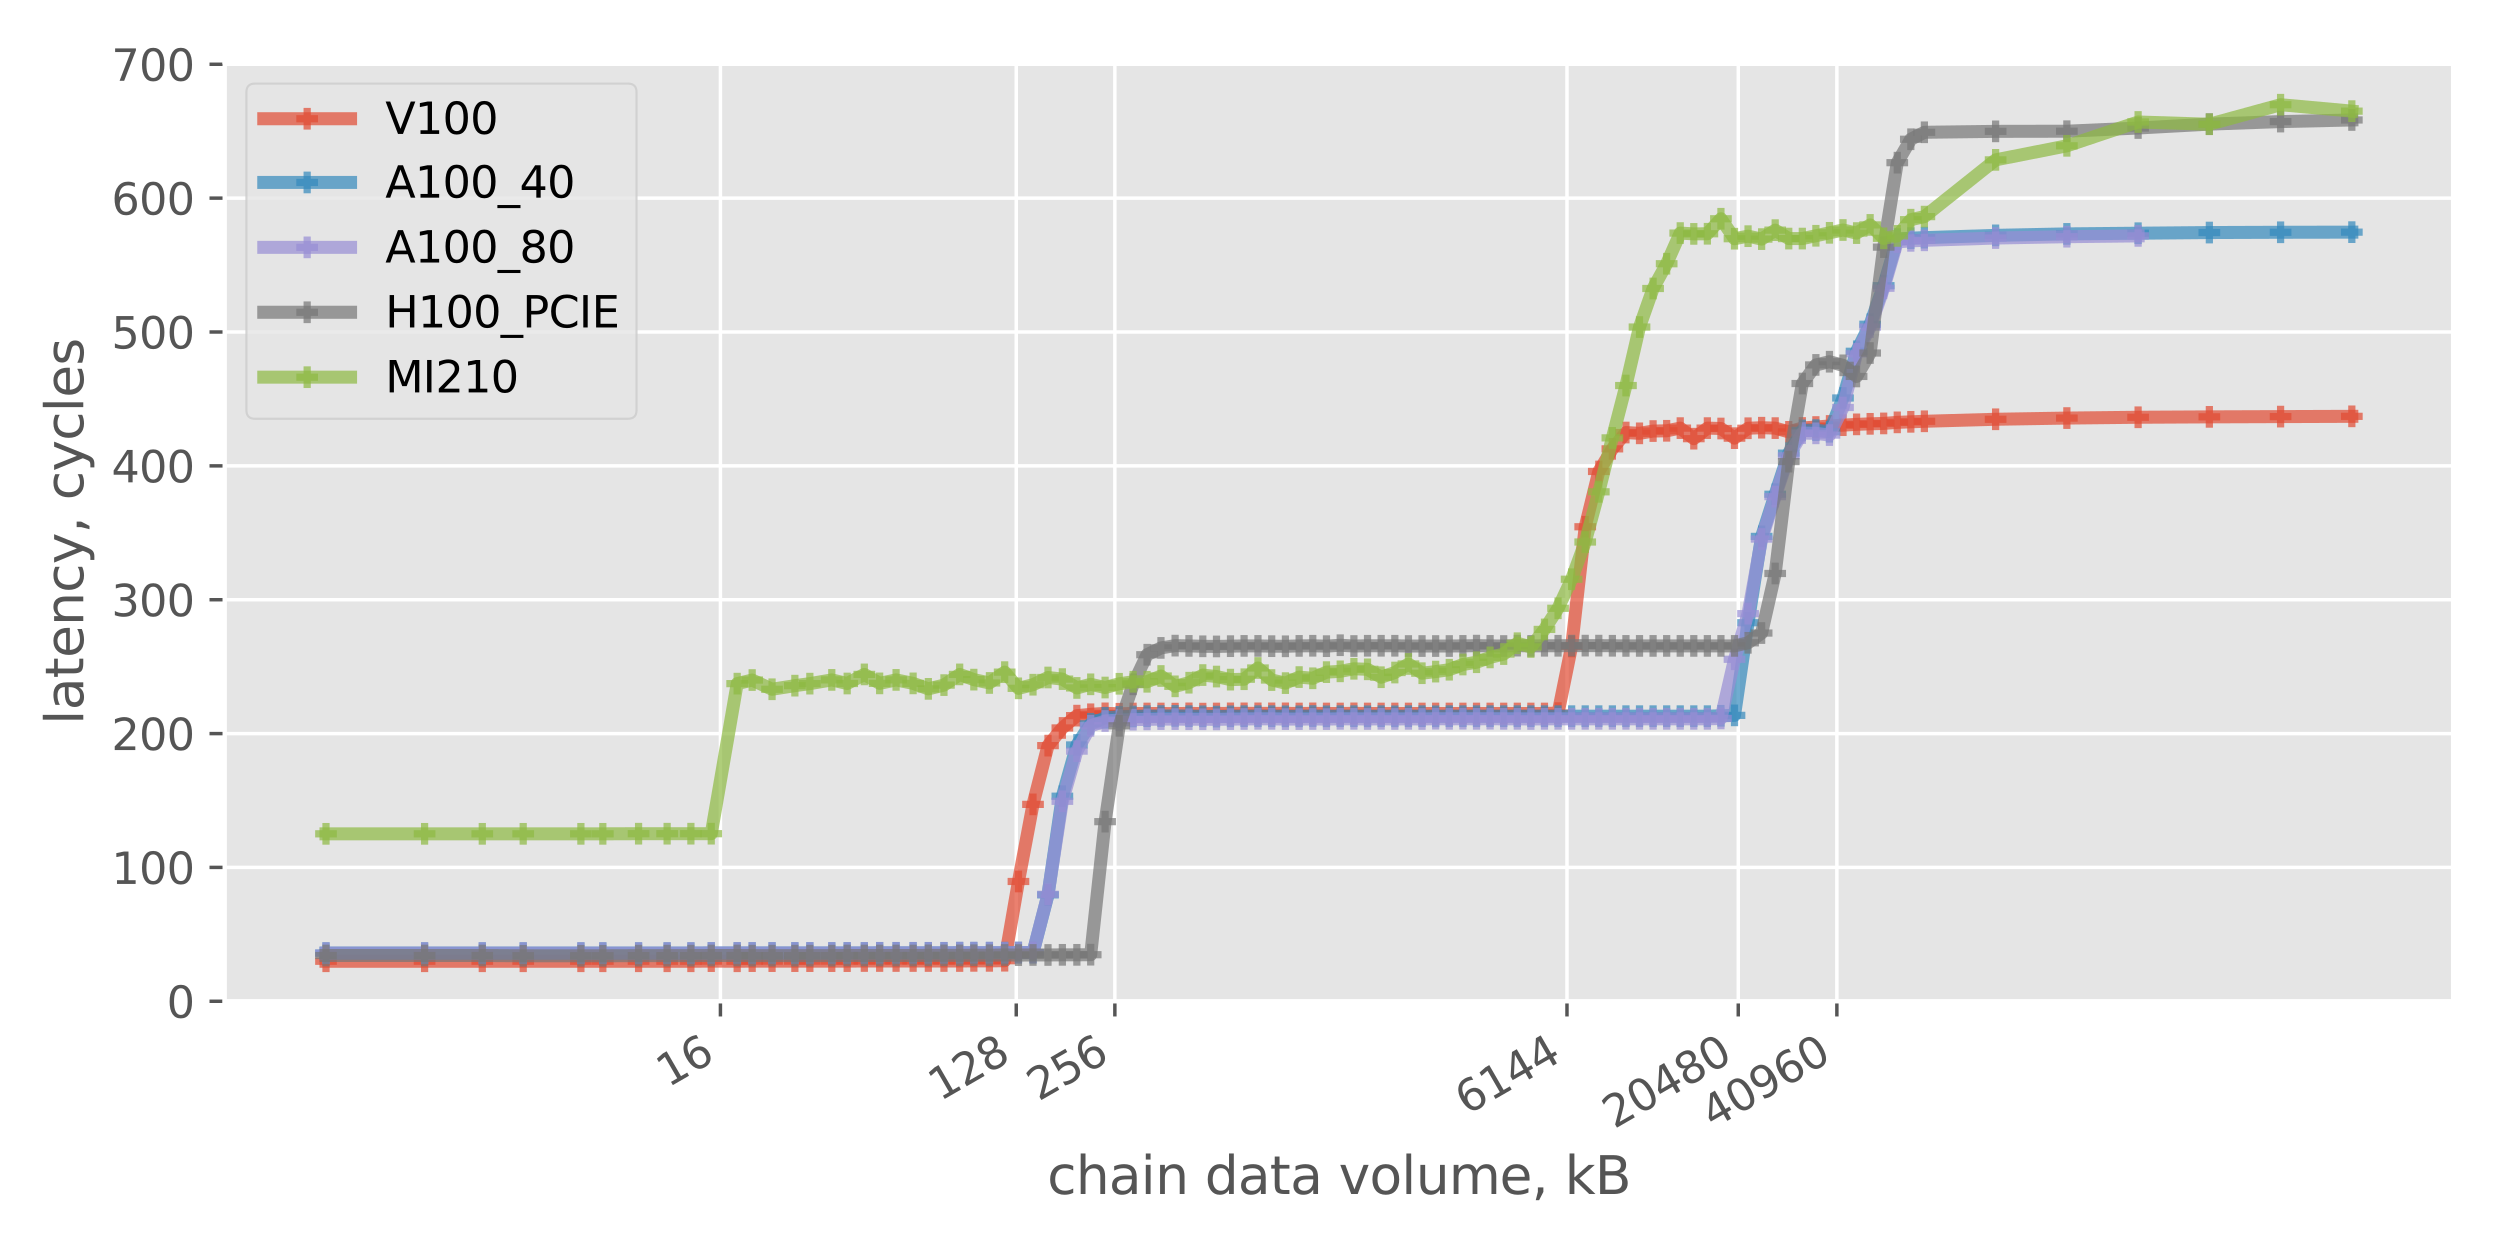 <?xml version="1.0" encoding="utf-8" standalone="no"?>
<!DOCTYPE svg PUBLIC "-//W3C//DTD SVG 1.1//EN"
  "http://www.w3.org/Graphics/SVG/1.1/DTD/svg11.dtd">
<svg xmlns:xlink="http://www.w3.org/1999/xlink" width="576pt" height="288pt" viewBox="0 0 576 288" xmlns="http://www.w3.org/2000/svg" version="1.1">
 <defs>
  <style type="text/css">*{stroke-linejoin: round; stroke-linecap: butt}</style>
 </defs>
 <g id="figure_1">
  <g id="patch_1">
   <path d="M 0 288 
L 576 288 
L 576 0 
L 0 0 
z
" style="fill: #ffffff"/>
  </g>
  <g id="axes_1">
   <g id="patch_2">
    <path d="M 51.77 230.695 
L 565.2 230.695 
L 565.2 14.259 
L 51.77 14.259 
z
" style="fill: #e5e5e5"/>
   </g>
   <g id="matplotlib.axis_1">
    <g id="xtick_1">
     <g id="line2d_1">
      <path d="M 165.986 230.695 
L 165.986 14.259 
" clip-path="url(#p0ed6117bfa)" style="fill: none; stroke: #ffffff; stroke-width: 0.8; stroke-linecap: square"/>
     </g>
     <g id="line2d_2">
      <defs>
       <path id="m27058e0f0e" d="M 0 0 
L 0 3.5 
" style="stroke: #555555; stroke-width: 0.8"/>
      </defs>
      <g>
       <use xlink:href="#m27058e0f0e" x="165.986" y="230.695" style="fill: #555555; stroke: #555555; stroke-width: 0.8"/>
      </g>
     </g>
     <g id="text_1">
      <!-- 16 -->
      <g style="fill: #555555" transform="translate(153.926 250.638) rotate(-30) scale(0.1 -0.1)">
       <defs>
        <path id="DejaVuSans-31" d="M 794 531 
L 1825 531 
L 1825 4091 
L 703 3866 
L 703 4441 
L 1819 4666 
L 2450 4666 
L 2450 531 
L 3481 531 
L 3481 0 
L 794 0 
L 794 531 
z
" transform="scale(0.016)"/>
        <path id="DejaVuSans-36" d="M 2113 2584 
Q 1688 2584 1439 2293 
Q 1191 2003 1191 1497 
Q 1191 994 1439 701 
Q 1688 409 2113 409 
Q 2538 409 2786 701 
Q 3034 994 3034 1497 
Q 3034 2003 2786 2293 
Q 2538 2584 2113 2584 
z
M 3366 4563 
L 3366 3988 
Q 3128 4100 2886 4159 
Q 2644 4219 2406 4219 
Q 1781 4219 1451 3797 
Q 1122 3375 1075 2522 
Q 1259 2794 1537 2939 
Q 1816 3084 2150 3084 
Q 2853 3084 3261 2657 
Q 3669 2231 3669 1497 
Q 3669 778 3244 343 
Q 2819 -91 2113 -91 
Q 1303 -91 875 529 
Q 447 1150 447 2328 
Q 447 3434 972 4092 
Q 1497 4750 2381 4750 
Q 2619 4750 2861 4703 
Q 3103 4656 3366 4563 
z
" transform="scale(0.016)"/>
       </defs>
       <use xlink:href="#DejaVuSans-31"/>
       <use xlink:href="#DejaVuSans-36" x="63.623"/>
      </g>
     </g>
    </g>
    <g id="xtick_2">
     <g id="line2d_3">
      <path d="M 234.144 230.695 
L 234.144 14.259 
" clip-path="url(#p0ed6117bfa)" style="fill: none; stroke: #ffffff; stroke-width: 0.8; stroke-linecap: square"/>
     </g>
     <g id="line2d_4">
      <g>
       <use xlink:href="#m27058e0f0e" x="234.144" y="230.695" style="fill: #555555; stroke: #555555; stroke-width: 0.8"/>
      </g>
     </g>
     <g id="text_2">
      <!-- 128 -->
      <g style="fill: #555555" transform="translate(216.574 253.82) rotate(-30) scale(0.1 -0.1)">
       <defs>
        <path id="DejaVuSans-32" d="M 1228 531 
L 3431 531 
L 3431 0 
L 469 0 
L 469 531 
Q 828 903 1448 1529 
Q 2069 2156 2228 2338 
Q 2531 2678 2651 2914 
Q 2772 3150 2772 3378 
Q 2772 3750 2511 3984 
Q 2250 4219 1831 4219 
Q 1534 4219 1204 4116 
Q 875 4013 500 3803 
L 500 4441 
Q 881 4594 1212 4672 
Q 1544 4750 1819 4750 
Q 2544 4750 2975 4387 
Q 3406 4025 3406 3419 
Q 3406 3131 3298 2873 
Q 3191 2616 2906 2266 
Q 2828 2175 2409 1742 
Q 1991 1309 1228 531 
z
" transform="scale(0.016)"/>
        <path id="DejaVuSans-38" d="M 2034 2216 
Q 1584 2216 1326 1975 
Q 1069 1734 1069 1313 
Q 1069 891 1326 650 
Q 1584 409 2034 409 
Q 2484 409 2743 651 
Q 3003 894 3003 1313 
Q 3003 1734 2745 1975 
Q 2488 2216 2034 2216 
z
M 1403 2484 
Q 997 2584 770 2862 
Q 544 3141 544 3541 
Q 544 4100 942 4425 
Q 1341 4750 2034 4750 
Q 2731 4750 3128 4425 
Q 3525 4100 3525 3541 
Q 3525 3141 3298 2862 
Q 3072 2584 2669 2484 
Q 3125 2378 3379 2068 
Q 3634 1759 3634 1313 
Q 3634 634 3220 271 
Q 2806 -91 2034 -91 
Q 1263 -91 848 271 
Q 434 634 434 1313 
Q 434 1759 690 2068 
Q 947 2378 1403 2484 
z
M 1172 3481 
Q 1172 3119 1398 2916 
Q 1625 2713 2034 2713 
Q 2441 2713 2670 2916 
Q 2900 3119 2900 3481 
Q 2900 3844 2670 4047 
Q 2441 4250 2034 4250 
Q 1625 4250 1398 4047 
Q 1172 3844 1172 3481 
z
" transform="scale(0.016)"/>
       </defs>
       <use xlink:href="#DejaVuSans-31"/>
       <use xlink:href="#DejaVuSans-32" x="63.623"/>
       <use xlink:href="#DejaVuSans-38" x="127.246"/>
      </g>
     </g>
    </g>
    <g id="xtick_3">
     <g id="line2d_5">
      <path d="M 256.864 230.695 
L 256.864 14.259 
" clip-path="url(#p0ed6117bfa)" style="fill: none; stroke: #ffffff; stroke-width: 0.8; stroke-linecap: square"/>
     </g>
     <g id="line2d_6">
      <g>
       <use xlink:href="#m27058e0f0e" x="256.864" y="230.695" style="fill: #555555; stroke: #555555; stroke-width: 0.8"/>
      </g>
     </g>
     <g id="text_3">
      <!-- 256 -->
      <g style="fill: #555555" transform="translate(239.294 253.82) rotate(-30) scale(0.1 -0.1)">
       <defs>
        <path id="DejaVuSans-35" d="M 691 4666 
L 3169 4666 
L 3169 4134 
L 1269 4134 
L 1269 2991 
Q 1406 3038 1543 3061 
Q 1681 3084 1819 3084 
Q 2600 3084 3056 2656 
Q 3513 2228 3513 1497 
Q 3513 744 3044 326 
Q 2575 -91 1722 -91 
Q 1428 -91 1123 -41 
Q 819 9 494 109 
L 494 744 
Q 775 591 1075 516 
Q 1375 441 1709 441 
Q 2250 441 2565 725 
Q 2881 1009 2881 1497 
Q 2881 1984 2565 2268 
Q 2250 2553 1709 2553 
Q 1456 2553 1204 2497 
Q 953 2441 691 2322 
L 691 4666 
z
" transform="scale(0.016)"/>
       </defs>
       <use xlink:href="#DejaVuSans-32"/>
       <use xlink:href="#DejaVuSans-35" x="63.623"/>
       <use xlink:href="#DejaVuSans-36" x="127.246"/>
      </g>
     </g>
    </g>
    <g id="xtick_4">
     <g id="line2d_7">
      <path d="M 361.032 230.695 
L 361.032 14.259 
" clip-path="url(#p0ed6117bfa)" style="fill: none; stroke: #ffffff; stroke-width: 0.8; stroke-linecap: square"/>
     </g>
     <g id="line2d_8">
      <g>
       <use xlink:href="#m27058e0f0e" x="361.032" y="230.695" style="fill: #555555; stroke: #555555; stroke-width: 0.8"/>
      </g>
     </g>
     <g id="text_4">
      <!-- 6144 -->
      <g style="fill: #555555" transform="translate(337.952 257.001) rotate(-30) scale(0.1 -0.1)">
       <defs>
        <path id="DejaVuSans-34" d="M 2419 4116 
L 825 1625 
L 2419 1625 
L 2419 4116 
z
M 2253 4666 
L 3047 4666 
L 3047 1625 
L 3713 1625 
L 3713 1100 
L 3047 1100 
L 3047 0 
L 2419 0 
L 2419 1100 
L 313 1100 
L 313 1709 
L 2253 4666 
z
" transform="scale(0.016)"/>
       </defs>
       <use xlink:href="#DejaVuSans-36"/>
       <use xlink:href="#DejaVuSans-31" x="63.623"/>
       <use xlink:href="#DejaVuSans-34" x="127.246"/>
       <use xlink:href="#DejaVuSans-34" x="190.869"/>
      </g>
     </g>
    </g>
    <g id="xtick_5">
     <g id="line2d_9">
      <path d="M 400.495 230.695 
L 400.495 14.259 
" clip-path="url(#p0ed6117bfa)" style="fill: none; stroke: #ffffff; stroke-width: 0.8; stroke-linecap: square"/>
     </g>
     <g id="line2d_10">
      <g>
       <use xlink:href="#m27058e0f0e" x="400.495" y="230.695" style="fill: #555555; stroke: #555555; stroke-width: 0.8"/>
      </g>
     </g>
     <g id="text_5">
      <!-- 20480 -->
      <g style="fill: #555555" transform="translate(371.904 260.182) rotate(-30) scale(0.1 -0.1)">
       <defs>
        <path id="DejaVuSans-30" d="M 2034 4250 
Q 1547 4250 1301 3770 
Q 1056 3291 1056 2328 
Q 1056 1369 1301 889 
Q 1547 409 2034 409 
Q 2525 409 2770 889 
Q 3016 1369 3016 2328 
Q 3016 3291 2770 3770 
Q 2525 4250 2034 4250 
z
M 2034 4750 
Q 2819 4750 3233 4129 
Q 3647 3509 3647 2328 
Q 3647 1150 3233 529 
Q 2819 -91 2034 -91 
Q 1250 -91 836 529 
Q 422 1150 422 2328 
Q 422 3509 836 4129 
Q 1250 4750 2034 4750 
z
" transform="scale(0.016)"/>
       </defs>
       <use xlink:href="#DejaVuSans-32"/>
       <use xlink:href="#DejaVuSans-30" x="63.623"/>
       <use xlink:href="#DejaVuSans-34" x="127.246"/>
       <use xlink:href="#DejaVuSans-38" x="190.869"/>
       <use xlink:href="#DejaVuSans-30" x="254.492"/>
      </g>
     </g>
    </g>
    <g id="xtick_6">
     <g id="line2d_11">
      <path d="M 423.214 230.695 
L 423.214 14.259 
" clip-path="url(#p0ed6117bfa)" style="fill: none; stroke: #ffffff; stroke-width: 0.8; stroke-linecap: square"/>
     </g>
     <g id="line2d_12">
      <g>
       <use xlink:href="#m27058e0f0e" x="423.214" y="230.695" style="fill: #555555; stroke: #555555; stroke-width: 0.8"/>
      </g>
     </g>
     <g id="text_6">
      <!-- 40960 -->
      <g style="fill: #555555" transform="translate(394.624 260.182) rotate(-30) scale(0.1 -0.1)">
       <defs>
        <path id="DejaVuSans-39" d="M 703 97 
L 703 672 
Q 941 559 1184 500 
Q 1428 441 1663 441 
Q 2288 441 2617 861 
Q 2947 1281 2994 2138 
Q 2813 1869 2534 1725 
Q 2256 1581 1919 1581 
Q 1219 1581 811 2004 
Q 403 2428 403 3163 
Q 403 3881 828 4315 
Q 1253 4750 1959 4750 
Q 2769 4750 3195 4129 
Q 3622 3509 3622 2328 
Q 3622 1225 3098 567 
Q 2575 -91 1691 -91 
Q 1453 -91 1209 -44 
Q 966 3 703 97 
z
M 1959 2075 
Q 2384 2075 2632 2365 
Q 2881 2656 2881 3163 
Q 2881 3666 2632 3958 
Q 2384 4250 1959 4250 
Q 1534 4250 1286 3958 
Q 1038 3666 1038 3163 
Q 1038 2656 1286 2365 
Q 1534 2075 1959 2075 
z
" transform="scale(0.016)"/>
       </defs>
       <use xlink:href="#DejaVuSans-34"/>
       <use xlink:href="#DejaVuSans-30" x="63.623"/>
       <use xlink:href="#DejaVuSans-39" x="127.246"/>
       <use xlink:href="#DejaVuSans-36" x="190.869"/>
       <use xlink:href="#DejaVuSans-30" x="254.492"/>
      </g>
     </g>
    </g>
    <g id="text_7">
     <!-- chain data volume, kB -->
     <g style="fill: #555555" transform="translate(241.276 275.101) scale(0.12 -0.12)">
      <defs>
       <path id="DejaVuSans-63" d="M 3122 3366 
L 3122 2828 
Q 2878 2963 2633 3030 
Q 2388 3097 2138 3097 
Q 1578 3097 1268 2742 
Q 959 2388 959 1747 
Q 959 1106 1268 751 
Q 1578 397 2138 397 
Q 2388 397 2633 464 
Q 2878 531 3122 666 
L 3122 134 
Q 2881 22 2623 -34 
Q 2366 -91 2075 -91 
Q 1284 -91 818 406 
Q 353 903 353 1747 
Q 353 2603 823 3093 
Q 1294 3584 2113 3584 
Q 2378 3584 2631 3529 
Q 2884 3475 3122 3366 
z
" transform="scale(0.016)"/>
       <path id="DejaVuSans-68" d="M 3513 2113 
L 3513 0 
L 2938 0 
L 2938 2094 
Q 2938 2591 2744 2837 
Q 2550 3084 2163 3084 
Q 1697 3084 1428 2787 
Q 1159 2491 1159 1978 
L 1159 0 
L 581 0 
L 581 4863 
L 1159 4863 
L 1159 2956 
Q 1366 3272 1645 3428 
Q 1925 3584 2291 3584 
Q 2894 3584 3203 3211 
Q 3513 2838 3513 2113 
z
" transform="scale(0.016)"/>
       <path id="DejaVuSans-61" d="M 2194 1759 
Q 1497 1759 1228 1600 
Q 959 1441 959 1056 
Q 959 750 1161 570 
Q 1363 391 1709 391 
Q 2188 391 2477 730 
Q 2766 1069 2766 1631 
L 2766 1759 
L 2194 1759 
z
M 3341 1997 
L 3341 0 
L 2766 0 
L 2766 531 
Q 2569 213 2275 61 
Q 1981 -91 1556 -91 
Q 1019 -91 701 211 
Q 384 513 384 1019 
Q 384 1609 779 1909 
Q 1175 2209 1959 2209 
L 2766 2209 
L 2766 2266 
Q 2766 2663 2505 2880 
Q 2244 3097 1772 3097 
Q 1472 3097 1187 3025 
Q 903 2953 641 2809 
L 641 3341 
Q 956 3463 1253 3523 
Q 1550 3584 1831 3584 
Q 2591 3584 2966 3190 
Q 3341 2797 3341 1997 
z
" transform="scale(0.016)"/>
       <path id="DejaVuSans-69" d="M 603 3500 
L 1178 3500 
L 1178 0 
L 603 0 
L 603 3500 
z
M 603 4863 
L 1178 4863 
L 1178 4134 
L 603 4134 
L 603 4863 
z
" transform="scale(0.016)"/>
       <path id="DejaVuSans-6e" d="M 3513 2113 
L 3513 0 
L 2938 0 
L 2938 2094 
Q 2938 2591 2744 2837 
Q 2550 3084 2163 3084 
Q 1697 3084 1428 2787 
Q 1159 2491 1159 1978 
L 1159 0 
L 581 0 
L 581 3500 
L 1159 3500 
L 1159 2956 
Q 1366 3272 1645 3428 
Q 1925 3584 2291 3584 
Q 2894 3584 3203 3211 
Q 3513 2838 3513 2113 
z
" transform="scale(0.016)"/>
       <path id="DejaVuSans-20" transform="scale(0.016)"/>
       <path id="DejaVuSans-64" d="M 2906 2969 
L 2906 4863 
L 3481 4863 
L 3481 0 
L 2906 0 
L 2906 525 
Q 2725 213 2448 61 
Q 2172 -91 1784 -91 
Q 1150 -91 751 415 
Q 353 922 353 1747 
Q 353 2572 751 3078 
Q 1150 3584 1784 3584 
Q 2172 3584 2448 3432 
Q 2725 3281 2906 2969 
z
M 947 1747 
Q 947 1113 1208 752 
Q 1469 391 1925 391 
Q 2381 391 2643 752 
Q 2906 1113 2906 1747 
Q 2906 2381 2643 2742 
Q 2381 3103 1925 3103 
Q 1469 3103 1208 2742 
Q 947 2381 947 1747 
z
" transform="scale(0.016)"/>
       <path id="DejaVuSans-74" d="M 1172 4494 
L 1172 3500 
L 2356 3500 
L 2356 3053 
L 1172 3053 
L 1172 1153 
Q 1172 725 1289 603 
Q 1406 481 1766 481 
L 2356 481 
L 2356 0 
L 1766 0 
Q 1100 0 847 248 
Q 594 497 594 1153 
L 594 3053 
L 172 3053 
L 172 3500 
L 594 3500 
L 594 4494 
L 1172 4494 
z
" transform="scale(0.016)"/>
       <path id="DejaVuSans-76" d="M 191 3500 
L 800 3500 
L 1894 563 
L 2988 3500 
L 3597 3500 
L 2284 0 
L 1503 0 
L 191 3500 
z
" transform="scale(0.016)"/>
       <path id="DejaVuSans-6f" d="M 1959 3097 
Q 1497 3097 1228 2736 
Q 959 2375 959 1747 
Q 959 1119 1226 758 
Q 1494 397 1959 397 
Q 2419 397 2687 759 
Q 2956 1122 2956 1747 
Q 2956 2369 2687 2733 
Q 2419 3097 1959 3097 
z
M 1959 3584 
Q 2709 3584 3137 3096 
Q 3566 2609 3566 1747 
Q 3566 888 3137 398 
Q 2709 -91 1959 -91 
Q 1206 -91 779 398 
Q 353 888 353 1747 
Q 353 2609 779 3096 
Q 1206 3584 1959 3584 
z
" transform="scale(0.016)"/>
       <path id="DejaVuSans-6c" d="M 603 4863 
L 1178 4863 
L 1178 0 
L 603 0 
L 603 4863 
z
" transform="scale(0.016)"/>
       <path id="DejaVuSans-75" d="M 544 1381 
L 544 3500 
L 1119 3500 
L 1119 1403 
Q 1119 906 1312 657 
Q 1506 409 1894 409 
Q 2359 409 2629 706 
Q 2900 1003 2900 1516 
L 2900 3500 
L 3475 3500 
L 3475 0 
L 2900 0 
L 2900 538 
Q 2691 219 2414 64 
Q 2138 -91 1772 -91 
Q 1169 -91 856 284 
Q 544 659 544 1381 
z
M 1991 3584 
L 1991 3584 
z
" transform="scale(0.016)"/>
       <path id="DejaVuSans-6d" d="M 3328 2828 
Q 3544 3216 3844 3400 
Q 4144 3584 4550 3584 
Q 5097 3584 5394 3201 
Q 5691 2819 5691 2113 
L 5691 0 
L 5113 0 
L 5113 2094 
Q 5113 2597 4934 2840 
Q 4756 3084 4391 3084 
Q 3944 3084 3684 2787 
Q 3425 2491 3425 1978 
L 3425 0 
L 2847 0 
L 2847 2094 
Q 2847 2600 2669 2842 
Q 2491 3084 2119 3084 
Q 1678 3084 1418 2786 
Q 1159 2488 1159 1978 
L 1159 0 
L 581 0 
L 581 3500 
L 1159 3500 
L 1159 2956 
Q 1356 3278 1631 3431 
Q 1906 3584 2284 3584 
Q 2666 3584 2933 3390 
Q 3200 3197 3328 2828 
z
" transform="scale(0.016)"/>
       <path id="DejaVuSans-65" d="M 3597 1894 
L 3597 1613 
L 953 1613 
Q 991 1019 1311 708 
Q 1631 397 2203 397 
Q 2534 397 2845 478 
Q 3156 559 3463 722 
L 3463 178 
Q 3153 47 2828 -22 
Q 2503 -91 2169 -91 
Q 1331 -91 842 396 
Q 353 884 353 1716 
Q 353 2575 817 3079 
Q 1281 3584 2069 3584 
Q 2775 3584 3186 3129 
Q 3597 2675 3597 1894 
z
M 3022 2063 
Q 3016 2534 2758 2815 
Q 2500 3097 2075 3097 
Q 1594 3097 1305 2825 
Q 1016 2553 972 2059 
L 3022 2063 
z
" transform="scale(0.016)"/>
       <path id="DejaVuSans-2c" d="M 750 794 
L 1409 794 
L 1409 256 
L 897 -744 
L 494 -744 
L 750 256 
L 750 794 
z
" transform="scale(0.016)"/>
       <path id="DejaVuSans-6b" d="M 581 4863 
L 1159 4863 
L 1159 1991 
L 2875 3500 
L 3609 3500 
L 1753 1863 
L 3688 0 
L 2938 0 
L 1159 1709 
L 1159 0 
L 581 0 
L 581 4863 
z
" transform="scale(0.016)"/>
       <path id="DejaVuSans-42" d="M 1259 2228 
L 1259 519 
L 2272 519 
Q 2781 519 3026 730 
Q 3272 941 3272 1375 
Q 3272 1813 3026 2020 
Q 2781 2228 2272 2228 
L 1259 2228 
z
M 1259 4147 
L 1259 2741 
L 2194 2741 
Q 2656 2741 2882 2914 
Q 3109 3088 3109 3444 
Q 3109 3797 2882 3972 
Q 2656 4147 2194 4147 
L 1259 4147 
z
M 628 4666 
L 2241 4666 
Q 2963 4666 3353 4366 
Q 3744 4066 3744 3513 
Q 3744 3084 3544 2831 
Q 3344 2578 2956 2516 
Q 3422 2416 3680 2098 
Q 3938 1781 3938 1306 
Q 3938 681 3513 340 
Q 3088 0 2303 0 
L 628 0 
L 628 4666 
z
" transform="scale(0.016)"/>
      </defs>
      <use xlink:href="#DejaVuSans-63"/>
      <use xlink:href="#DejaVuSans-68" x="54.98"/>
      <use xlink:href="#DejaVuSans-61" x="118.359"/>
      <use xlink:href="#DejaVuSans-69" x="179.639"/>
      <use xlink:href="#DejaVuSans-6e" x="207.422"/>
      <use xlink:href="#DejaVuSans-20" x="270.801"/>
      <use xlink:href="#DejaVuSans-64" x="302.588"/>
      <use xlink:href="#DejaVuSans-61" x="366.064"/>
      <use xlink:href="#DejaVuSans-74" x="427.344"/>
      <use xlink:href="#DejaVuSans-61" x="466.553"/>
      <use xlink:href="#DejaVuSans-20" x="527.832"/>
      <use xlink:href="#DejaVuSans-76" x="559.619"/>
      <use xlink:href="#DejaVuSans-6f" x="618.799"/>
      <use xlink:href="#DejaVuSans-6c" x="679.98"/>
      <use xlink:href="#DejaVuSans-75" x="707.764"/>
      <use xlink:href="#DejaVuSans-6d" x="771.143"/>
      <use xlink:href="#DejaVuSans-65" x="868.555"/>
      <use xlink:href="#DejaVuSans-2c" x="930.078"/>
      <use xlink:href="#DejaVuSans-20" x="961.865"/>
      <use xlink:href="#DejaVuSans-6b" x="993.652"/>
      <use xlink:href="#DejaVuSans-42" x="1051.562"/>
     </g>
    </g>
   </g>
   <g id="matplotlib.axis_2">
    <g id="ytick_1">
     <g id="line2d_13">
      <path d="M 51.77 230.695 
L 565.2 230.695 
" clip-path="url(#p0ed6117bfa)" style="fill: none; stroke: #ffffff; stroke-width: 0.8; stroke-linecap: square"/>
     </g>
     <g id="line2d_14">
      <defs>
       <path id="md15c8c5482" d="M 0 0 
L -3.5 0 
" style="stroke: #555555; stroke-width: 0.8"/>
      </defs>
      <g>
       <use xlink:href="#md15c8c5482" x="51.77" y="230.695" style="fill: #555555; stroke: #555555; stroke-width: 0.8"/>
      </g>
     </g>
     <g id="text_8">
      <!-- 0 -->
      <g style="fill: #555555" transform="translate(38.407 234.495) scale(0.1 -0.1)">
       <use xlink:href="#DejaVuSans-30"/>
      </g>
     </g>
    </g>
    <g id="ytick_2">
     <g id="line2d_15">
      <path d="M 51.77 199.855 
L 565.2 199.855 
" clip-path="url(#p0ed6117bfa)" style="fill: none; stroke: #ffffff; stroke-width: 0.8; stroke-linecap: square"/>
     </g>
     <g id="line2d_16">
      <g>
       <use xlink:href="#md15c8c5482" x="51.77" y="199.855" style="fill: #555555; stroke: #555555; stroke-width: 0.8"/>
      </g>
     </g>
     <g id="text_9">
      <!-- 100 -->
      <g style="fill: #555555" transform="translate(25.683 203.654) scale(0.1 -0.1)">
       <use xlink:href="#DejaVuSans-31"/>
       <use xlink:href="#DejaVuSans-30" x="63.623"/>
       <use xlink:href="#DejaVuSans-30" x="127.246"/>
      </g>
     </g>
    </g>
    <g id="ytick_3">
     <g id="line2d_17">
      <path d="M 51.77 169.015 
L 565.2 169.015 
" clip-path="url(#p0ed6117bfa)" style="fill: none; stroke: #ffffff; stroke-width: 0.8; stroke-linecap: square"/>
     </g>
     <g id="line2d_18">
      <g>
       <use xlink:href="#md15c8c5482" x="51.77" y="169.015" style="fill: #555555; stroke: #555555; stroke-width: 0.8"/>
      </g>
     </g>
     <g id="text_10">
      <!-- 200 -->
      <g style="fill: #555555" transform="translate(25.683 172.814) scale(0.1 -0.1)">
       <use xlink:href="#DejaVuSans-32"/>
       <use xlink:href="#DejaVuSans-30" x="63.623"/>
       <use xlink:href="#DejaVuSans-30" x="127.246"/>
      </g>
     </g>
    </g>
    <g id="ytick_4">
     <g id="line2d_19">
      <path d="M 51.77 138.174 
L 565.2 138.174 
" clip-path="url(#p0ed6117bfa)" style="fill: none; stroke: #ffffff; stroke-width: 0.8; stroke-linecap: square"/>
     </g>
     <g id="line2d_20">
      <g>
       <use xlink:href="#md15c8c5482" x="51.77" y="138.174" style="fill: #555555; stroke: #555555; stroke-width: 0.8"/>
      </g>
     </g>
     <g id="text_11">
      <!-- 300 -->
      <g style="fill: #555555" transform="translate(25.683 141.973) scale(0.1 -0.1)">
       <defs>
        <path id="DejaVuSans-33" d="M 2597 2516 
Q 3050 2419 3304 2112 
Q 3559 1806 3559 1356 
Q 3559 666 3084 287 
Q 2609 -91 1734 -91 
Q 1441 -91 1130 -33 
Q 819 25 488 141 
L 488 750 
Q 750 597 1062 519 
Q 1375 441 1716 441 
Q 2309 441 2620 675 
Q 2931 909 2931 1356 
Q 2931 1769 2642 2001 
Q 2353 2234 1838 2234 
L 1294 2234 
L 1294 2753 
L 1863 2753 
Q 2328 2753 2575 2939 
Q 2822 3125 2822 3475 
Q 2822 3834 2567 4026 
Q 2313 4219 1838 4219 
Q 1578 4219 1281 4162 
Q 984 4106 628 3988 
L 628 4550 
Q 988 4650 1302 4700 
Q 1616 4750 1894 4750 
Q 2613 4750 3031 4423 
Q 3450 4097 3450 3541 
Q 3450 3153 3228 2886 
Q 3006 2619 2597 2516 
z
" transform="scale(0.016)"/>
       </defs>
       <use xlink:href="#DejaVuSans-33"/>
       <use xlink:href="#DejaVuSans-30" x="63.623"/>
       <use xlink:href="#DejaVuSans-30" x="127.246"/>
      </g>
     </g>
    </g>
    <g id="ytick_5">
     <g id="line2d_21">
      <path d="M 51.77 107.334 
L 565.2 107.334 
" clip-path="url(#p0ed6117bfa)" style="fill: none; stroke: #ffffff; stroke-width: 0.8; stroke-linecap: square"/>
     </g>
     <g id="line2d_22">
      <g>
       <use xlink:href="#md15c8c5482" x="51.77" y="107.334" style="fill: #555555; stroke: #555555; stroke-width: 0.8"/>
      </g>
     </g>
     <g id="text_12">
      <!-- 400 -->
      <g style="fill: #555555" transform="translate(25.683 111.133) scale(0.1 -0.1)">
       <use xlink:href="#DejaVuSans-34"/>
       <use xlink:href="#DejaVuSans-30" x="63.623"/>
       <use xlink:href="#DejaVuSans-30" x="127.246"/>
      </g>
     </g>
    </g>
    <g id="ytick_6">
     <g id="line2d_23">
      <path d="M 51.77 76.493 
L 565.2 76.493 
" clip-path="url(#p0ed6117bfa)" style="fill: none; stroke: #ffffff; stroke-width: 0.8; stroke-linecap: square"/>
     </g>
     <g id="line2d_24">
      <g>
       <use xlink:href="#md15c8c5482" x="51.77" y="76.493" style="fill: #555555; stroke: #555555; stroke-width: 0.8"/>
      </g>
     </g>
     <g id="text_13">
      <!-- 500 -->
      <g style="fill: #555555" transform="translate(25.683 80.293) scale(0.1 -0.1)">
       <use xlink:href="#DejaVuSans-35"/>
       <use xlink:href="#DejaVuSans-30" x="63.623"/>
       <use xlink:href="#DejaVuSans-30" x="127.246"/>
      </g>
     </g>
    </g>
    <g id="ytick_7">
     <g id="line2d_25">
      <path d="M 51.77 45.653 
L 565.2 45.653 
" clip-path="url(#p0ed6117bfa)" style="fill: none; stroke: #ffffff; stroke-width: 0.8; stroke-linecap: square"/>
     </g>
     <g id="line2d_26">
      <g>
       <use xlink:href="#md15c8c5482" x="51.77" y="45.653" style="fill: #555555; stroke: #555555; stroke-width: 0.8"/>
      </g>
     </g>
     <g id="text_14">
      <!-- 600 -->
      <g style="fill: #555555" transform="translate(25.683 49.452) scale(0.1 -0.1)">
       <use xlink:href="#DejaVuSans-36"/>
       <use xlink:href="#DejaVuSans-30" x="63.623"/>
       <use xlink:href="#DejaVuSans-30" x="127.246"/>
      </g>
     </g>
    </g>
    <g id="ytick_8">
     <g id="line2d_27">
      <path d="M 51.77 14.813 
L 565.2 14.813 
" clip-path="url(#p0ed6117bfa)" style="fill: none; stroke: #ffffff; stroke-width: 0.8; stroke-linecap: square"/>
     </g>
     <g id="line2d_28">
      <g>
       <use xlink:href="#md15c8c5482" x="51.77" y="14.813" style="fill: #555555; stroke: #555555; stroke-width: 0.8"/>
      </g>
     </g>
     <g id="text_15">
      <!-- 700 -->
      <g style="fill: #555555" transform="translate(25.683 18.612) scale(0.1 -0.1)">
       <defs>
        <path id="DejaVuSans-37" d="M 525 4666 
L 3525 4666 
L 3525 4397 
L 1831 0 
L 1172 0 
L 2766 4134 
L 525 4134 
L 525 4666 
z
" transform="scale(0.016)"/>
       </defs>
       <use xlink:href="#DejaVuSans-37"/>
       <use xlink:href="#DejaVuSans-30" x="63.623"/>
       <use xlink:href="#DejaVuSans-30" x="127.246"/>
      </g>
     </g>
    </g>
    <g id="text_16">
     <!-- latency, cycles -->
     <g style="fill: #555555" transform="translate(19.187 166.965) rotate(-90) scale(0.12 -0.12)">
      <defs>
       <path id="DejaVuSans-79" d="M 2059 -325 
Q 1816 -950 1584 -1140 
Q 1353 -1331 966 -1331 
L 506 -1331 
L 506 -850 
L 844 -850 
Q 1081 -850 1212 -737 
Q 1344 -625 1503 -206 
L 1606 56 
L 191 3500 
L 800 3500 
L 1894 763 
L 2988 3500 
L 3597 3500 
L 2059 -325 
z
" transform="scale(0.016)"/>
       <path id="DejaVuSans-73" d="M 2834 3397 
L 2834 2853 
Q 2591 2978 2328 3040 
Q 2066 3103 1784 3103 
Q 1356 3103 1142 2972 
Q 928 2841 928 2578 
Q 928 2378 1081 2264 
Q 1234 2150 1697 2047 
L 1894 2003 
Q 2506 1872 2764 1633 
Q 3022 1394 3022 966 
Q 3022 478 2636 193 
Q 2250 -91 1575 -91 
Q 1294 -91 989 -36 
Q 684 19 347 128 
L 347 722 
Q 666 556 975 473 
Q 1284 391 1588 391 
Q 1994 391 2212 530 
Q 2431 669 2431 922 
Q 2431 1156 2273 1281 
Q 2116 1406 1581 1522 
L 1381 1569 
Q 847 1681 609 1914 
Q 372 2147 372 2553 
Q 372 3047 722 3315 
Q 1072 3584 1716 3584 
Q 2034 3584 2315 3537 
Q 2597 3491 2834 3397 
z
" transform="scale(0.016)"/>
      </defs>
      <use xlink:href="#DejaVuSans-6c"/>
      <use xlink:href="#DejaVuSans-61" x="27.783"/>
      <use xlink:href="#DejaVuSans-74" x="89.062"/>
      <use xlink:href="#DejaVuSans-65" x="128.271"/>
      <use xlink:href="#DejaVuSans-6e" x="189.795"/>
      <use xlink:href="#DejaVuSans-63" x="253.174"/>
      <use xlink:href="#DejaVuSans-79" x="308.154"/>
      <use xlink:href="#DejaVuSans-2c" x="367.334"/>
      <use xlink:href="#DejaVuSans-20" x="399.121"/>
      <use xlink:href="#DejaVuSans-63" x="430.908"/>
      <use xlink:href="#DejaVuSans-79" x="485.889"/>
      <use xlink:href="#DejaVuSans-63" x="545.068"/>
      <use xlink:href="#DejaVuSans-6c" x="600.049"/>
      <use xlink:href="#DejaVuSans-65" x="627.832"/>
      <use xlink:href="#DejaVuSans-73" x="689.355"/>
     </g>
    </g>
   </g>
   <g id="line2d_29">
    <path d="M 75.108 221.474 
L 97.827 221.474 
L 111.117 221.474 
L 120.547 221.474 
L 133.837 221.474 
L 138.889 221.474 
L 147.127 221.474 
L 153.704 221.474 
L 159.18 221.474 
L 163.87 221.443 
L 169.846 221.474 
L 173.3 221.443 
L 177.881 221.443 
L 183.136 221.443 
L 186.59 221.443 
L 191.642 221.443 
L 195.189 221.443 
L 199.143 221.413 
L 202.671 221.413 
L 206.457 221.413 
L 210.384 221.413 
L 213.89 221.413 
L 217.486 221.413 
L 221.109 221.413 
L 224.372 221.382 
L 227.963 221.382 
L 231.478 221.351 
L 234.652 203.093 
L 238.005 185.329 
L 241.458 171.79 
L 244.768 167.719 
L 248.11 164.882 
L 251.295 164.574 
L 254.611 164.358 
L 257.872 164.45 
L 261.064 164.389 
L 264.28 164.389 
L 267.487 164.389 
L 270.746 164.419 
L 273.938 164.358 
L 277.125 164.419 
L 280.28 164.389 
L 283.501 164.358 
L 286.64 164.358 
L 289.835 164.358 
L 293.001 164.358 
L 296.16 164.358 
L 299.322 164.389 
L 302.462 164.358 
L 305.618 164.389 
L 308.787 164.389 
L 311.94 164.358 
L 315.077 164.389 
L 318.216 164.389 
L 321.369 164.389 
L 324.506 164.389 
L 327.636 164.389 
L 330.776 164.389 
L 333.911 164.389 
L 337.051 164.389 
L 340.189 164.389 
L 343.319 164.389 
L 346.452 164.389 
L 349.585 164.389 
L 352.714 164.389 
L 355.846 164.389 
L 358.973 164.296 
L 362.102 148.938 
L 365.232 121.366 
L 368.363 108.629 
L 371.489 103.417 
L 374.616 99.655 
L 377.743 99.84 
L 380.87 99.315 
L 383.998 99.254 
L 387.125 98.637 
L 390.251 101.073 
L 393.376 98.637 
L 396.503 98.729 
L 399.629 100.95 
L 402.753 98.668 
L 405.879 98.544 
L 409.004 98.637 
L 412.129 99.5 
L 415.255 98.606 
L 418.38 98.39 
L 421.504 98.143 
L 424.629 97.958 
L 427.754 97.773 
L 430.879 97.65 
L 434.003 97.557 
L 437.128 97.311 
L 440.252 97.187 
L 443.377 97.064 
L 459.791 96.601 
L 476.206 96.324 
L 492.62 96.139 
L 509.034 96.046 
L 525.448 95.985 
L 541.862 95.923 
" clip-path="url(#p0ed6117bfa)" style="fill: none; stroke: #e24a33; stroke-opacity: 0.7; stroke-width: 3; stroke-linecap: square"/>
    <defs>
     <path id="m2eca1dbcf3" d="M -0.833 2.5 
L 0.833 2.5 
L 0.833 0.833 
L 2.5 0.833 
L 2.5 -0.833 
L 0.833 -0.833 
L 0.833 -2.5 
L -0.833 -2.5 
L -0.833 -0.833 
L -2.5 -0.833 
L -2.5 0.833 
L -0.833 0.833 
z
"/>
    </defs>
    <g clip-path="url(#p0ed6117bfa)">
     <use xlink:href="#m2eca1dbcf3" x="75.108" y="221.474" style="fill: #e24a33; fill-opacity: 0.7"/>
     <use xlink:href="#m2eca1dbcf3" x="97.827" y="221.474" style="fill: #e24a33; fill-opacity: 0.7"/>
     <use xlink:href="#m2eca1dbcf3" x="111.117" y="221.474" style="fill: #e24a33; fill-opacity: 0.7"/>
     <use xlink:href="#m2eca1dbcf3" x="120.547" y="221.474" style="fill: #e24a33; fill-opacity: 0.7"/>
     <use xlink:href="#m2eca1dbcf3" x="133.837" y="221.474" style="fill: #e24a33; fill-opacity: 0.7"/>
     <use xlink:href="#m2eca1dbcf3" x="138.889" y="221.474" style="fill: #e24a33; fill-opacity: 0.7"/>
     <use xlink:href="#m2eca1dbcf3" x="147.127" y="221.474" style="fill: #e24a33; fill-opacity: 0.7"/>
     <use xlink:href="#m2eca1dbcf3" x="153.704" y="221.474" style="fill: #e24a33; fill-opacity: 0.7"/>
     <use xlink:href="#m2eca1dbcf3" x="159.18" y="221.474" style="fill: #e24a33; fill-opacity: 0.7"/>
     <use xlink:href="#m2eca1dbcf3" x="163.87" y="221.443" style="fill: #e24a33; fill-opacity: 0.7"/>
     <use xlink:href="#m2eca1dbcf3" x="169.846" y="221.474" style="fill: #e24a33; fill-opacity: 0.7"/>
     <use xlink:href="#m2eca1dbcf3" x="173.3" y="221.443" style="fill: #e24a33; fill-opacity: 0.7"/>
     <use xlink:href="#m2eca1dbcf3" x="177.881" y="221.443" style="fill: #e24a33; fill-opacity: 0.7"/>
     <use xlink:href="#m2eca1dbcf3" x="183.136" y="221.443" style="fill: #e24a33; fill-opacity: 0.7"/>
     <use xlink:href="#m2eca1dbcf3" x="186.59" y="221.443" style="fill: #e24a33; fill-opacity: 0.7"/>
     <use xlink:href="#m2eca1dbcf3" x="191.642" y="221.443" style="fill: #e24a33; fill-opacity: 0.7"/>
     <use xlink:href="#m2eca1dbcf3" x="195.189" y="221.443" style="fill: #e24a33; fill-opacity: 0.7"/>
     <use xlink:href="#m2eca1dbcf3" x="199.143" y="221.413" style="fill: #e24a33; fill-opacity: 0.7"/>
     <use xlink:href="#m2eca1dbcf3" x="202.671" y="221.413" style="fill: #e24a33; fill-opacity: 0.7"/>
     <use xlink:href="#m2eca1dbcf3" x="206.457" y="221.413" style="fill: #e24a33; fill-opacity: 0.7"/>
     <use xlink:href="#m2eca1dbcf3" x="210.384" y="221.413" style="fill: #e24a33; fill-opacity: 0.7"/>
     <use xlink:href="#m2eca1dbcf3" x="213.89" y="221.413" style="fill: #e24a33; fill-opacity: 0.7"/>
     <use xlink:href="#m2eca1dbcf3" x="217.486" y="221.413" style="fill: #e24a33; fill-opacity: 0.7"/>
     <use xlink:href="#m2eca1dbcf3" x="221.109" y="221.413" style="fill: #e24a33; fill-opacity: 0.7"/>
     <use xlink:href="#m2eca1dbcf3" x="224.372" y="221.382" style="fill: #e24a33; fill-opacity: 0.7"/>
     <use xlink:href="#m2eca1dbcf3" x="227.963" y="221.382" style="fill: #e24a33; fill-opacity: 0.7"/>
     <use xlink:href="#m2eca1dbcf3" x="231.478" y="221.351" style="fill: #e24a33; fill-opacity: 0.7"/>
     <use xlink:href="#m2eca1dbcf3" x="234.652" y="203.093" style="fill: #e24a33; fill-opacity: 0.7"/>
     <use xlink:href="#m2eca1dbcf3" x="238.005" y="185.329" style="fill: #e24a33; fill-opacity: 0.7"/>
     <use xlink:href="#m2eca1dbcf3" x="241.458" y="171.79" style="fill: #e24a33; fill-opacity: 0.7"/>
     <use xlink:href="#m2eca1dbcf3" x="244.768" y="167.719" style="fill: #e24a33; fill-opacity: 0.7"/>
     <use xlink:href="#m2eca1dbcf3" x="248.11" y="164.882" style="fill: #e24a33; fill-opacity: 0.7"/>
     <use xlink:href="#m2eca1dbcf3" x="251.295" y="164.574" style="fill: #e24a33; fill-opacity: 0.7"/>
     <use xlink:href="#m2eca1dbcf3" x="254.611" y="164.358" style="fill: #e24a33; fill-opacity: 0.7"/>
     <use xlink:href="#m2eca1dbcf3" x="257.872" y="164.45" style="fill: #e24a33; fill-opacity: 0.7"/>
     <use xlink:href="#m2eca1dbcf3" x="261.064" y="164.389" style="fill: #e24a33; fill-opacity: 0.7"/>
     <use xlink:href="#m2eca1dbcf3" x="264.28" y="164.389" style="fill: #e24a33; fill-opacity: 0.7"/>
     <use xlink:href="#m2eca1dbcf3" x="267.487" y="164.389" style="fill: #e24a33; fill-opacity: 0.7"/>
     <use xlink:href="#m2eca1dbcf3" x="270.746" y="164.419" style="fill: #e24a33; fill-opacity: 0.7"/>
     <use xlink:href="#m2eca1dbcf3" x="273.938" y="164.358" style="fill: #e24a33; fill-opacity: 0.7"/>
     <use xlink:href="#m2eca1dbcf3" x="277.125" y="164.419" style="fill: #e24a33; fill-opacity: 0.7"/>
     <use xlink:href="#m2eca1dbcf3" x="280.28" y="164.389" style="fill: #e24a33; fill-opacity: 0.7"/>
     <use xlink:href="#m2eca1dbcf3" x="283.501" y="164.358" style="fill: #e24a33; fill-opacity: 0.7"/>
     <use xlink:href="#m2eca1dbcf3" x="286.64" y="164.358" style="fill: #e24a33; fill-opacity: 0.7"/>
     <use xlink:href="#m2eca1dbcf3" x="289.835" y="164.358" style="fill: #e24a33; fill-opacity: 0.7"/>
     <use xlink:href="#m2eca1dbcf3" x="293.001" y="164.358" style="fill: #e24a33; fill-opacity: 0.7"/>
     <use xlink:href="#m2eca1dbcf3" x="296.16" y="164.358" style="fill: #e24a33; fill-opacity: 0.7"/>
     <use xlink:href="#m2eca1dbcf3" x="299.322" y="164.389" style="fill: #e24a33; fill-opacity: 0.7"/>
     <use xlink:href="#m2eca1dbcf3" x="302.462" y="164.358" style="fill: #e24a33; fill-opacity: 0.7"/>
     <use xlink:href="#m2eca1dbcf3" x="305.618" y="164.389" style="fill: #e24a33; fill-opacity: 0.7"/>
     <use xlink:href="#m2eca1dbcf3" x="308.787" y="164.389" style="fill: #e24a33; fill-opacity: 0.7"/>
     <use xlink:href="#m2eca1dbcf3" x="311.94" y="164.358" style="fill: #e24a33; fill-opacity: 0.7"/>
     <use xlink:href="#m2eca1dbcf3" x="315.077" y="164.389" style="fill: #e24a33; fill-opacity: 0.7"/>
     <use xlink:href="#m2eca1dbcf3" x="318.216" y="164.389" style="fill: #e24a33; fill-opacity: 0.7"/>
     <use xlink:href="#m2eca1dbcf3" x="321.369" y="164.389" style="fill: #e24a33; fill-opacity: 0.7"/>
     <use xlink:href="#m2eca1dbcf3" x="324.506" y="164.389" style="fill: #e24a33; fill-opacity: 0.7"/>
     <use xlink:href="#m2eca1dbcf3" x="327.636" y="164.389" style="fill: #e24a33; fill-opacity: 0.7"/>
     <use xlink:href="#m2eca1dbcf3" x="330.776" y="164.389" style="fill: #e24a33; fill-opacity: 0.7"/>
     <use xlink:href="#m2eca1dbcf3" x="333.911" y="164.389" style="fill: #e24a33; fill-opacity: 0.7"/>
     <use xlink:href="#m2eca1dbcf3" x="337.051" y="164.389" style="fill: #e24a33; fill-opacity: 0.7"/>
     <use xlink:href="#m2eca1dbcf3" x="340.189" y="164.389" style="fill: #e24a33; fill-opacity: 0.7"/>
     <use xlink:href="#m2eca1dbcf3" x="343.319" y="164.389" style="fill: #e24a33; fill-opacity: 0.7"/>
     <use xlink:href="#m2eca1dbcf3" x="346.452" y="164.389" style="fill: #e24a33; fill-opacity: 0.7"/>
     <use xlink:href="#m2eca1dbcf3" x="349.585" y="164.389" style="fill: #e24a33; fill-opacity: 0.7"/>
     <use xlink:href="#m2eca1dbcf3" x="352.714" y="164.389" style="fill: #e24a33; fill-opacity: 0.7"/>
     <use xlink:href="#m2eca1dbcf3" x="355.846" y="164.389" style="fill: #e24a33; fill-opacity: 0.7"/>
     <use xlink:href="#m2eca1dbcf3" x="358.973" y="164.296" style="fill: #e24a33; fill-opacity: 0.7"/>
     <use xlink:href="#m2eca1dbcf3" x="362.102" y="148.938" style="fill: #e24a33; fill-opacity: 0.7"/>
     <use xlink:href="#m2eca1dbcf3" x="365.232" y="121.366" style="fill: #e24a33; fill-opacity: 0.7"/>
     <use xlink:href="#m2eca1dbcf3" x="368.363" y="108.629" style="fill: #e24a33; fill-opacity: 0.7"/>
     <use xlink:href="#m2eca1dbcf3" x="371.489" y="103.417" style="fill: #e24a33; fill-opacity: 0.7"/>
     <use xlink:href="#m2eca1dbcf3" x="374.616" y="99.655" style="fill: #e24a33; fill-opacity: 0.7"/>
     <use xlink:href="#m2eca1dbcf3" x="377.743" y="99.84" style="fill: #e24a33; fill-opacity: 0.7"/>
     <use xlink:href="#m2eca1dbcf3" x="380.87" y="99.315" style="fill: #e24a33; fill-opacity: 0.7"/>
     <use xlink:href="#m2eca1dbcf3" x="383.998" y="99.254" style="fill: #e24a33; fill-opacity: 0.7"/>
     <use xlink:href="#m2eca1dbcf3" x="387.125" y="98.637" style="fill: #e24a33; fill-opacity: 0.7"/>
     <use xlink:href="#m2eca1dbcf3" x="390.251" y="101.073" style="fill: #e24a33; fill-opacity: 0.7"/>
     <use xlink:href="#m2eca1dbcf3" x="393.376" y="98.637" style="fill: #e24a33; fill-opacity: 0.7"/>
     <use xlink:href="#m2eca1dbcf3" x="396.503" y="98.729" style="fill: #e24a33; fill-opacity: 0.7"/>
     <use xlink:href="#m2eca1dbcf3" x="399.629" y="100.95" style="fill: #e24a33; fill-opacity: 0.7"/>
     <use xlink:href="#m2eca1dbcf3" x="402.753" y="98.668" style="fill: #e24a33; fill-opacity: 0.7"/>
     <use xlink:href="#m2eca1dbcf3" x="405.879" y="98.544" style="fill: #e24a33; fill-opacity: 0.7"/>
     <use xlink:href="#m2eca1dbcf3" x="409.004" y="98.637" style="fill: #e24a33; fill-opacity: 0.7"/>
     <use xlink:href="#m2eca1dbcf3" x="412.129" y="99.5" style="fill: #e24a33; fill-opacity: 0.7"/>
     <use xlink:href="#m2eca1dbcf3" x="415.255" y="98.606" style="fill: #e24a33; fill-opacity: 0.7"/>
     <use xlink:href="#m2eca1dbcf3" x="418.38" y="98.39" style="fill: #e24a33; fill-opacity: 0.7"/>
     <use xlink:href="#m2eca1dbcf3" x="421.504" y="98.143" style="fill: #e24a33; fill-opacity: 0.7"/>
     <use xlink:href="#m2eca1dbcf3" x="424.629" y="97.958" style="fill: #e24a33; fill-opacity: 0.7"/>
     <use xlink:href="#m2eca1dbcf3" x="427.754" y="97.773" style="fill: #e24a33; fill-opacity: 0.7"/>
     <use xlink:href="#m2eca1dbcf3" x="430.879" y="97.65" style="fill: #e24a33; fill-opacity: 0.7"/>
     <use xlink:href="#m2eca1dbcf3" x="434.003" y="97.557" style="fill: #e24a33; fill-opacity: 0.7"/>
     <use xlink:href="#m2eca1dbcf3" x="437.128" y="97.311" style="fill: #e24a33; fill-opacity: 0.7"/>
     <use xlink:href="#m2eca1dbcf3" x="440.252" y="97.187" style="fill: #e24a33; fill-opacity: 0.7"/>
     <use xlink:href="#m2eca1dbcf3" x="443.377" y="97.064" style="fill: #e24a33; fill-opacity: 0.7"/>
     <use xlink:href="#m2eca1dbcf3" x="459.791" y="96.601" style="fill: #e24a33; fill-opacity: 0.7"/>
     <use xlink:href="#m2eca1dbcf3" x="476.206" y="96.324" style="fill: #e24a33; fill-opacity: 0.7"/>
     <use xlink:href="#m2eca1dbcf3" x="492.62" y="96.139" style="fill: #e24a33; fill-opacity: 0.7"/>
     <use xlink:href="#m2eca1dbcf3" x="509.034" y="96.046" style="fill: #e24a33; fill-opacity: 0.7"/>
     <use xlink:href="#m2eca1dbcf3" x="525.448" y="95.985" style="fill: #e24a33; fill-opacity: 0.7"/>
     <use xlink:href="#m2eca1dbcf3" x="541.862" y="95.923" style="fill: #e24a33; fill-opacity: 0.7"/>
    </g>
   </g>
   <g id="line2d_30">
    <path d="M 75.108 219.593 
L 97.827 219.593 
L 111.117 219.593 
L 120.547 219.593 
L 133.837 219.593 
L 138.889 219.593 
L 147.127 219.593 
L 153.704 219.593 
L 159.18 219.593 
L 163.87 219.562 
L 169.846 219.562 
L 173.3 219.562 
L 177.881 219.562 
L 183.136 219.562 
L 186.59 219.562 
L 191.642 219.562 
L 195.189 219.562 
L 199.143 219.562 
L 202.671 219.531 
L 206.457 219.531 
L 210.384 219.531 
L 213.89 219.531 
L 217.486 219.531 
L 221.109 219.5 
L 224.372 219.5 
L 227.963 219.5 
L 231.478 219.5 
L 234.652 219.47 
L 238.005 219.47 
L 241.458 206.177 
L 244.768 183.448 
L 248.11 171.636 
L 251.295 166.763 
L 254.611 165.376 
L 257.872 165.16 
L 261.064 165.067 
L 264.28 165.005 
L 267.487 164.975 
L 270.746 164.944 
L 273.938 165.005 
L 277.125 165.036 
L 280.28 165.098 
L 283.501 165.036 
L 286.64 165.005 
L 289.835 165.005 
L 293.001 165.005 
L 296.16 165.036 
L 299.322 165.036 
L 302.462 164.975 
L 305.618 165.036 
L 308.787 165.005 
L 311.94 165.005 
L 315.077 165.036 
L 318.216 165.005 
L 321.369 165.036 
L 324.506 165.005 
L 327.636 165.005 
L 330.776 165.036 
L 333.911 165.005 
L 337.051 165.005 
L 340.189 165.005 
L 343.319 165.005 
L 346.452 165.005 
L 349.585 165.005 
L 352.714 165.005 
L 355.846 165.005 
L 358.973 165.005 
L 362.102 165.005 
L 365.232 165.005 
L 368.363 165.005 
L 371.489 165.005 
L 374.616 165.005 
L 377.743 165.005 
L 380.87 165.005 
L 383.998 165.005 
L 387.125 165.005 
L 390.251 165.005 
L 393.376 165.005 
L 396.503 164.913 
L 399.629 164.82 
L 402.753 143.479 
L 405.879 123.587 
L 409.004 113.872 
L 412.129 104.404 
L 415.255 99.161 
L 418.38 99.099 
L 421.504 99.47 
L 424.629 91.698 
L 427.754 80.934 
L 430.879 74.705 
L 434.003 65.823 
L 437.128 55.09 
L 440.252 54.874 
L 443.377 54.751 
L 459.791 54.227 
L 476.206 53.887 
L 492.62 53.733 
L 509.034 53.579 
L 525.448 53.517 
L 541.862 53.487 
" clip-path="url(#p0ed6117bfa)" style="fill: none; stroke: #348abd; stroke-opacity: 0.7; stroke-width: 3; stroke-linecap: square"/>
    <defs>
     <path id="mdad2071072" d="M -0.833 2.5 
L 0.833 2.5 
L 0.833 0.833 
L 2.5 0.833 
L 2.5 -0.833 
L 0.833 -0.833 
L 0.833 -2.5 
L -0.833 -2.5 
L -0.833 -0.833 
L -2.5 -0.833 
L -2.5 0.833 
L -0.833 0.833 
z
"/>
    </defs>
    <g clip-path="url(#p0ed6117bfa)">
     <use xlink:href="#mdad2071072" x="75.108" y="219.593" style="fill: #348abd; fill-opacity: 0.7"/>
     <use xlink:href="#mdad2071072" x="97.827" y="219.593" style="fill: #348abd; fill-opacity: 0.7"/>
     <use xlink:href="#mdad2071072" x="111.117" y="219.593" style="fill: #348abd; fill-opacity: 0.7"/>
     <use xlink:href="#mdad2071072" x="120.547" y="219.593" style="fill: #348abd; fill-opacity: 0.7"/>
     <use xlink:href="#mdad2071072" x="133.837" y="219.593" style="fill: #348abd; fill-opacity: 0.7"/>
     <use xlink:href="#mdad2071072" x="138.889" y="219.593" style="fill: #348abd; fill-opacity: 0.7"/>
     <use xlink:href="#mdad2071072" x="147.127" y="219.593" style="fill: #348abd; fill-opacity: 0.7"/>
     <use xlink:href="#mdad2071072" x="153.704" y="219.593" style="fill: #348abd; fill-opacity: 0.7"/>
     <use xlink:href="#mdad2071072" x="159.18" y="219.593" style="fill: #348abd; fill-opacity: 0.7"/>
     <use xlink:href="#mdad2071072" x="163.87" y="219.562" style="fill: #348abd; fill-opacity: 0.7"/>
     <use xlink:href="#mdad2071072" x="169.846" y="219.562" style="fill: #348abd; fill-opacity: 0.7"/>
     <use xlink:href="#mdad2071072" x="173.3" y="219.562" style="fill: #348abd; fill-opacity: 0.7"/>
     <use xlink:href="#mdad2071072" x="177.881" y="219.562" style="fill: #348abd; fill-opacity: 0.7"/>
     <use xlink:href="#mdad2071072" x="183.136" y="219.562" style="fill: #348abd; fill-opacity: 0.7"/>
     <use xlink:href="#mdad2071072" x="186.59" y="219.562" style="fill: #348abd; fill-opacity: 0.7"/>
     <use xlink:href="#mdad2071072" x="191.642" y="219.562" style="fill: #348abd; fill-opacity: 0.7"/>
     <use xlink:href="#mdad2071072" x="195.189" y="219.562" style="fill: #348abd; fill-opacity: 0.7"/>
     <use xlink:href="#mdad2071072" x="199.143" y="219.562" style="fill: #348abd; fill-opacity: 0.7"/>
     <use xlink:href="#mdad2071072" x="202.671" y="219.531" style="fill: #348abd; fill-opacity: 0.7"/>
     <use xlink:href="#mdad2071072" x="206.457" y="219.531" style="fill: #348abd; fill-opacity: 0.7"/>
     <use xlink:href="#mdad2071072" x="210.384" y="219.531" style="fill: #348abd; fill-opacity: 0.7"/>
     <use xlink:href="#mdad2071072" x="213.89" y="219.531" style="fill: #348abd; fill-opacity: 0.7"/>
     <use xlink:href="#mdad2071072" x="217.486" y="219.531" style="fill: #348abd; fill-opacity: 0.7"/>
     <use xlink:href="#mdad2071072" x="221.109" y="219.5" style="fill: #348abd; fill-opacity: 0.7"/>
     <use xlink:href="#mdad2071072" x="224.372" y="219.5" style="fill: #348abd; fill-opacity: 0.7"/>
     <use xlink:href="#mdad2071072" x="227.963" y="219.5" style="fill: #348abd; fill-opacity: 0.7"/>
     <use xlink:href="#mdad2071072" x="231.478" y="219.5" style="fill: #348abd; fill-opacity: 0.7"/>
     <use xlink:href="#mdad2071072" x="234.652" y="219.47" style="fill: #348abd; fill-opacity: 0.7"/>
     <use xlink:href="#mdad2071072" x="238.005" y="219.47" style="fill: #348abd; fill-opacity: 0.7"/>
     <use xlink:href="#mdad2071072" x="241.458" y="206.177" style="fill: #348abd; fill-opacity: 0.7"/>
     <use xlink:href="#mdad2071072" x="244.768" y="183.448" style="fill: #348abd; fill-opacity: 0.7"/>
     <use xlink:href="#mdad2071072" x="248.11" y="171.636" style="fill: #348abd; fill-opacity: 0.7"/>
     <use xlink:href="#mdad2071072" x="251.295" y="166.763" style="fill: #348abd; fill-opacity: 0.7"/>
     <use xlink:href="#mdad2071072" x="254.611" y="165.376" style="fill: #348abd; fill-opacity: 0.7"/>
     <use xlink:href="#mdad2071072" x="257.872" y="165.16" style="fill: #348abd; fill-opacity: 0.7"/>
     <use xlink:href="#mdad2071072" x="261.064" y="165.067" style="fill: #348abd; fill-opacity: 0.7"/>
     <use xlink:href="#mdad2071072" x="264.28" y="165.005" style="fill: #348abd; fill-opacity: 0.7"/>
     <use xlink:href="#mdad2071072" x="267.487" y="164.975" style="fill: #348abd; fill-opacity: 0.7"/>
     <use xlink:href="#mdad2071072" x="270.746" y="164.944" style="fill: #348abd; fill-opacity: 0.7"/>
     <use xlink:href="#mdad2071072" x="273.938" y="165.005" style="fill: #348abd; fill-opacity: 0.7"/>
     <use xlink:href="#mdad2071072" x="277.125" y="165.036" style="fill: #348abd; fill-opacity: 0.7"/>
     <use xlink:href="#mdad2071072" x="280.28" y="165.098" style="fill: #348abd; fill-opacity: 0.7"/>
     <use xlink:href="#mdad2071072" x="283.501" y="165.036" style="fill: #348abd; fill-opacity: 0.7"/>
     <use xlink:href="#mdad2071072" x="286.64" y="165.005" style="fill: #348abd; fill-opacity: 0.7"/>
     <use xlink:href="#mdad2071072" x="289.835" y="165.005" style="fill: #348abd; fill-opacity: 0.7"/>
     <use xlink:href="#mdad2071072" x="293.001" y="165.005" style="fill: #348abd; fill-opacity: 0.7"/>
     <use xlink:href="#mdad2071072" x="296.16" y="165.036" style="fill: #348abd; fill-opacity: 0.7"/>
     <use xlink:href="#mdad2071072" x="299.322" y="165.036" style="fill: #348abd; fill-opacity: 0.7"/>
     <use xlink:href="#mdad2071072" x="302.462" y="164.975" style="fill: #348abd; fill-opacity: 0.7"/>
     <use xlink:href="#mdad2071072" x="305.618" y="165.036" style="fill: #348abd; fill-opacity: 0.7"/>
     <use xlink:href="#mdad2071072" x="308.787" y="165.005" style="fill: #348abd; fill-opacity: 0.7"/>
     <use xlink:href="#mdad2071072" x="311.94" y="165.005" style="fill: #348abd; fill-opacity: 0.7"/>
     <use xlink:href="#mdad2071072" x="315.077" y="165.036" style="fill: #348abd; fill-opacity: 0.7"/>
     <use xlink:href="#mdad2071072" x="318.216" y="165.005" style="fill: #348abd; fill-opacity: 0.7"/>
     <use xlink:href="#mdad2071072" x="321.369" y="165.036" style="fill: #348abd; fill-opacity: 0.7"/>
     <use xlink:href="#mdad2071072" x="324.506" y="165.005" style="fill: #348abd; fill-opacity: 0.7"/>
     <use xlink:href="#mdad2071072" x="327.636" y="165.005" style="fill: #348abd; fill-opacity: 0.7"/>
     <use xlink:href="#mdad2071072" x="330.776" y="165.036" style="fill: #348abd; fill-opacity: 0.7"/>
     <use xlink:href="#mdad2071072" x="333.911" y="165.005" style="fill: #348abd; fill-opacity: 0.7"/>
     <use xlink:href="#mdad2071072" x="337.051" y="165.005" style="fill: #348abd; fill-opacity: 0.7"/>
     <use xlink:href="#mdad2071072" x="340.189" y="165.005" style="fill: #348abd; fill-opacity: 0.7"/>
     <use xlink:href="#mdad2071072" x="343.319" y="165.005" style="fill: #348abd; fill-opacity: 0.7"/>
     <use xlink:href="#mdad2071072" x="346.452" y="165.005" style="fill: #348abd; fill-opacity: 0.7"/>
     <use xlink:href="#mdad2071072" x="349.585" y="165.005" style="fill: #348abd; fill-opacity: 0.7"/>
     <use xlink:href="#mdad2071072" x="352.714" y="165.005" style="fill: #348abd; fill-opacity: 0.7"/>
     <use xlink:href="#mdad2071072" x="355.846" y="165.005" style="fill: #348abd; fill-opacity: 0.7"/>
     <use xlink:href="#mdad2071072" x="358.973" y="165.005" style="fill: #348abd; fill-opacity: 0.7"/>
     <use xlink:href="#mdad2071072" x="362.102" y="165.005" style="fill: #348abd; fill-opacity: 0.7"/>
     <use xlink:href="#mdad2071072" x="365.232" y="165.005" style="fill: #348abd; fill-opacity: 0.7"/>
     <use xlink:href="#mdad2071072" x="368.363" y="165.005" style="fill: #348abd; fill-opacity: 0.7"/>
     <use xlink:href="#mdad2071072" x="371.489" y="165.005" style="fill: #348abd; fill-opacity: 0.7"/>
     <use xlink:href="#mdad2071072" x="374.616" y="165.005" style="fill: #348abd; fill-opacity: 0.7"/>
     <use xlink:href="#mdad2071072" x="377.743" y="165.005" style="fill: #348abd; fill-opacity: 0.7"/>
     <use xlink:href="#mdad2071072" x="380.87" y="165.005" style="fill: #348abd; fill-opacity: 0.7"/>
     <use xlink:href="#mdad2071072" x="383.998" y="165.005" style="fill: #348abd; fill-opacity: 0.7"/>
     <use xlink:href="#mdad2071072" x="387.125" y="165.005" style="fill: #348abd; fill-opacity: 0.7"/>
     <use xlink:href="#mdad2071072" x="390.251" y="165.005" style="fill: #348abd; fill-opacity: 0.7"/>
     <use xlink:href="#mdad2071072" x="393.376" y="165.005" style="fill: #348abd; fill-opacity: 0.7"/>
     <use xlink:href="#mdad2071072" x="396.503" y="164.913" style="fill: #348abd; fill-opacity: 0.7"/>
     <use xlink:href="#mdad2071072" x="399.629" y="164.82" style="fill: #348abd; fill-opacity: 0.7"/>
     <use xlink:href="#mdad2071072" x="402.753" y="143.479" style="fill: #348abd; fill-opacity: 0.7"/>
     <use xlink:href="#mdad2071072" x="405.879" y="123.587" style="fill: #348abd; fill-opacity: 0.7"/>
     <use xlink:href="#mdad2071072" x="409.004" y="113.872" style="fill: #348abd; fill-opacity: 0.7"/>
     <use xlink:href="#mdad2071072" x="412.129" y="104.404" style="fill: #348abd; fill-opacity: 0.7"/>
     <use xlink:href="#mdad2071072" x="415.255" y="99.161" style="fill: #348abd; fill-opacity: 0.7"/>
     <use xlink:href="#mdad2071072" x="418.38" y="99.099" style="fill: #348abd; fill-opacity: 0.7"/>
     <use xlink:href="#mdad2071072" x="421.504" y="99.47" style="fill: #348abd; fill-opacity: 0.7"/>
     <use xlink:href="#mdad2071072" x="424.629" y="91.698" style="fill: #348abd; fill-opacity: 0.7"/>
     <use xlink:href="#mdad2071072" x="427.754" y="80.934" style="fill: #348abd; fill-opacity: 0.7"/>
     <use xlink:href="#mdad2071072" x="430.879" y="74.705" style="fill: #348abd; fill-opacity: 0.7"/>
     <use xlink:href="#mdad2071072" x="434.003" y="65.823" style="fill: #348abd; fill-opacity: 0.7"/>
     <use xlink:href="#mdad2071072" x="437.128" y="55.09" style="fill: #348abd; fill-opacity: 0.7"/>
     <use xlink:href="#mdad2071072" x="440.252" y="54.874" style="fill: #348abd; fill-opacity: 0.7"/>
     <use xlink:href="#mdad2071072" x="443.377" y="54.751" style="fill: #348abd; fill-opacity: 0.7"/>
     <use xlink:href="#mdad2071072" x="459.791" y="54.227" style="fill: #348abd; fill-opacity: 0.7"/>
     <use xlink:href="#mdad2071072" x="476.206" y="53.887" style="fill: #348abd; fill-opacity: 0.7"/>
     <use xlink:href="#mdad2071072" x="492.62" y="53.733" style="fill: #348abd; fill-opacity: 0.7"/>
     <use xlink:href="#mdad2071072" x="509.034" y="53.579" style="fill: #348abd; fill-opacity: 0.7"/>
     <use xlink:href="#mdad2071072" x="525.448" y="53.517" style="fill: #348abd; fill-opacity: 0.7"/>
     <use xlink:href="#mdad2071072" x="541.862" y="53.487" style="fill: #348abd; fill-opacity: 0.7"/>
    </g>
   </g>
   <g id="line2d_31">
    <path d="M 75.108 219.593 
L 97.827 219.593 
L 111.117 219.593 
L 120.547 219.593 
L 133.837 219.593 
L 138.889 219.593 
L 147.127 219.593 
L 153.704 219.593 
L 159.18 219.593 
L 163.87 219.562 
L 169.846 219.562 
L 173.3 219.562 
L 177.881 219.562 
L 183.136 219.562 
L 186.59 219.562 
L 191.642 219.562 
L 195.189 219.562 
L 199.143 219.562 
L 202.671 219.531 
L 206.457 219.531 
L 210.384 219.531 
L 213.89 219.531 
L 217.486 219.531 
L 221.109 219.5 
L 224.372 219.5 
L 227.963 219.5 
L 231.478 219.5 
L 234.652 219.47 
L 238.005 219.47 
L 241.458 206.054 
L 244.768 184.62 
L 248.11 173.055 
L 251.295 167.226 
L 254.611 166.116 
L 257.872 165.9 
L 261.064 165.807 
L 264.28 165.746 
L 267.487 165.684 
L 270.746 165.684 
L 273.938 165.715 
L 277.125 165.715 
L 280.28 165.746 
L 283.501 165.684 
L 286.64 165.653 
L 289.835 165.622 
L 293.001 165.622 
L 296.16 165.684 
L 299.322 165.684 
L 302.462 165.653 
L 305.618 165.684 
L 308.787 165.622 
L 311.94 165.622 
L 315.077 165.653 
L 318.216 165.622 
L 321.369 165.653 
L 324.506 165.622 
L 327.636 165.653 
L 330.776 165.591 
L 333.911 165.622 
L 337.051 165.591 
L 340.189 165.622 
L 343.319 165.591 
L 346.452 165.622 
L 349.585 165.622 
L 352.714 165.653 
L 355.846 165.622 
L 358.973 165.622 
L 362.102 165.622 
L 365.232 165.622 
L 368.363 165.622 
L 371.489 165.622 
L 374.616 165.622 
L 377.743 165.622 
L 380.87 165.622 
L 383.998 165.622 
L 387.125 165.622 
L 390.251 165.622 
L 393.376 165.622 
L 396.503 165.53 
L 399.629 151.898 
L 402.753 141.382 
L 405.879 124.204 
L 409.004 114.427 
L 412.129 105.021 
L 415.255 99.778 
L 418.38 99.84 
L 421.504 100.241 
L 424.629 93.887 
L 427.754 81.52 
L 430.879 75.352 
L 434.003 66.409 
L 437.128 55.738 
L 440.252 55.491 
L 443.377 55.368 
L 459.791 54.844 
L 476.206 54.535 
L 492.62 54.35 
" clip-path="url(#p0ed6117bfa)" style="fill: none; stroke: #988ed5; stroke-opacity: 0.7; stroke-width: 3; stroke-linecap: square"/>
    <defs>
     <path id="m23bf1fdc15" d="M -0.833 2.5 
L 0.833 2.5 
L 0.833 0.833 
L 2.5 0.833 
L 2.5 -0.833 
L 0.833 -0.833 
L 0.833 -2.5 
L -0.833 -2.5 
L -0.833 -0.833 
L -2.5 -0.833 
L -2.5 0.833 
L -0.833 0.833 
z
"/>
    </defs>
    <g clip-path="url(#p0ed6117bfa)">
     <use xlink:href="#m23bf1fdc15" x="75.108" y="219.593" style="fill: #988ed5; fill-opacity: 0.7"/>
     <use xlink:href="#m23bf1fdc15" x="97.827" y="219.593" style="fill: #988ed5; fill-opacity: 0.7"/>
     <use xlink:href="#m23bf1fdc15" x="111.117" y="219.593" style="fill: #988ed5; fill-opacity: 0.7"/>
     <use xlink:href="#m23bf1fdc15" x="120.547" y="219.593" style="fill: #988ed5; fill-opacity: 0.7"/>
     <use xlink:href="#m23bf1fdc15" x="133.837" y="219.593" style="fill: #988ed5; fill-opacity: 0.7"/>
     <use xlink:href="#m23bf1fdc15" x="138.889" y="219.593" style="fill: #988ed5; fill-opacity: 0.7"/>
     <use xlink:href="#m23bf1fdc15" x="147.127" y="219.593" style="fill: #988ed5; fill-opacity: 0.7"/>
     <use xlink:href="#m23bf1fdc15" x="153.704" y="219.593" style="fill: #988ed5; fill-opacity: 0.7"/>
     <use xlink:href="#m23bf1fdc15" x="159.18" y="219.593" style="fill: #988ed5; fill-opacity: 0.7"/>
     <use xlink:href="#m23bf1fdc15" x="163.87" y="219.562" style="fill: #988ed5; fill-opacity: 0.7"/>
     <use xlink:href="#m23bf1fdc15" x="169.846" y="219.562" style="fill: #988ed5; fill-opacity: 0.7"/>
     <use xlink:href="#m23bf1fdc15" x="173.3" y="219.562" style="fill: #988ed5; fill-opacity: 0.7"/>
     <use xlink:href="#m23bf1fdc15" x="177.881" y="219.562" style="fill: #988ed5; fill-opacity: 0.7"/>
     <use xlink:href="#m23bf1fdc15" x="183.136" y="219.562" style="fill: #988ed5; fill-opacity: 0.7"/>
     <use xlink:href="#m23bf1fdc15" x="186.59" y="219.562" style="fill: #988ed5; fill-opacity: 0.7"/>
     <use xlink:href="#m23bf1fdc15" x="191.642" y="219.562" style="fill: #988ed5; fill-opacity: 0.7"/>
     <use xlink:href="#m23bf1fdc15" x="195.189" y="219.562" style="fill: #988ed5; fill-opacity: 0.7"/>
     <use xlink:href="#m23bf1fdc15" x="199.143" y="219.562" style="fill: #988ed5; fill-opacity: 0.7"/>
     <use xlink:href="#m23bf1fdc15" x="202.671" y="219.531" style="fill: #988ed5; fill-opacity: 0.7"/>
     <use xlink:href="#m23bf1fdc15" x="206.457" y="219.531" style="fill: #988ed5; fill-opacity: 0.7"/>
     <use xlink:href="#m23bf1fdc15" x="210.384" y="219.531" style="fill: #988ed5; fill-opacity: 0.7"/>
     <use xlink:href="#m23bf1fdc15" x="213.89" y="219.531" style="fill: #988ed5; fill-opacity: 0.7"/>
     <use xlink:href="#m23bf1fdc15" x="217.486" y="219.531" style="fill: #988ed5; fill-opacity: 0.7"/>
     <use xlink:href="#m23bf1fdc15" x="221.109" y="219.5" style="fill: #988ed5; fill-opacity: 0.7"/>
     <use xlink:href="#m23bf1fdc15" x="224.372" y="219.5" style="fill: #988ed5; fill-opacity: 0.7"/>
     <use xlink:href="#m23bf1fdc15" x="227.963" y="219.5" style="fill: #988ed5; fill-opacity: 0.7"/>
     <use xlink:href="#m23bf1fdc15" x="231.478" y="219.5" style="fill: #988ed5; fill-opacity: 0.7"/>
     <use xlink:href="#m23bf1fdc15" x="234.652" y="219.47" style="fill: #988ed5; fill-opacity: 0.7"/>
     <use xlink:href="#m23bf1fdc15" x="238.005" y="219.47" style="fill: #988ed5; fill-opacity: 0.7"/>
     <use xlink:href="#m23bf1fdc15" x="241.458" y="206.054" style="fill: #988ed5; fill-opacity: 0.7"/>
     <use xlink:href="#m23bf1fdc15" x="244.768" y="184.62" style="fill: #988ed5; fill-opacity: 0.7"/>
     <use xlink:href="#m23bf1fdc15" x="248.11" y="173.055" style="fill: #988ed5; fill-opacity: 0.7"/>
     <use xlink:href="#m23bf1fdc15" x="251.295" y="167.226" style="fill: #988ed5; fill-opacity: 0.7"/>
     <use xlink:href="#m23bf1fdc15" x="254.611" y="166.116" style="fill: #988ed5; fill-opacity: 0.7"/>
     <use xlink:href="#m23bf1fdc15" x="257.872" y="165.9" style="fill: #988ed5; fill-opacity: 0.7"/>
     <use xlink:href="#m23bf1fdc15" x="261.064" y="165.807" style="fill: #988ed5; fill-opacity: 0.7"/>
     <use xlink:href="#m23bf1fdc15" x="264.28" y="165.746" style="fill: #988ed5; fill-opacity: 0.7"/>
     <use xlink:href="#m23bf1fdc15" x="267.487" y="165.684" style="fill: #988ed5; fill-opacity: 0.7"/>
     <use xlink:href="#m23bf1fdc15" x="270.746" y="165.684" style="fill: #988ed5; fill-opacity: 0.7"/>
     <use xlink:href="#m23bf1fdc15" x="273.938" y="165.715" style="fill: #988ed5; fill-opacity: 0.7"/>
     <use xlink:href="#m23bf1fdc15" x="277.125" y="165.715" style="fill: #988ed5; fill-opacity: 0.7"/>
     <use xlink:href="#m23bf1fdc15" x="280.28" y="165.746" style="fill: #988ed5; fill-opacity: 0.7"/>
     <use xlink:href="#m23bf1fdc15" x="283.501" y="165.684" style="fill: #988ed5; fill-opacity: 0.7"/>
     <use xlink:href="#m23bf1fdc15" x="286.64" y="165.653" style="fill: #988ed5; fill-opacity: 0.7"/>
     <use xlink:href="#m23bf1fdc15" x="289.835" y="165.622" style="fill: #988ed5; fill-opacity: 0.7"/>
     <use xlink:href="#m23bf1fdc15" x="293.001" y="165.622" style="fill: #988ed5; fill-opacity: 0.7"/>
     <use xlink:href="#m23bf1fdc15" x="296.16" y="165.684" style="fill: #988ed5; fill-opacity: 0.7"/>
     <use xlink:href="#m23bf1fdc15" x="299.322" y="165.684" style="fill: #988ed5; fill-opacity: 0.7"/>
     <use xlink:href="#m23bf1fdc15" x="302.462" y="165.653" style="fill: #988ed5; fill-opacity: 0.7"/>
     <use xlink:href="#m23bf1fdc15" x="305.618" y="165.684" style="fill: #988ed5; fill-opacity: 0.7"/>
     <use xlink:href="#m23bf1fdc15" x="308.787" y="165.622" style="fill: #988ed5; fill-opacity: 0.7"/>
     <use xlink:href="#m23bf1fdc15" x="311.94" y="165.622" style="fill: #988ed5; fill-opacity: 0.7"/>
     <use xlink:href="#m23bf1fdc15" x="315.077" y="165.653" style="fill: #988ed5; fill-opacity: 0.7"/>
     <use xlink:href="#m23bf1fdc15" x="318.216" y="165.622" style="fill: #988ed5; fill-opacity: 0.7"/>
     <use xlink:href="#m23bf1fdc15" x="321.369" y="165.653" style="fill: #988ed5; fill-opacity: 0.7"/>
     <use xlink:href="#m23bf1fdc15" x="324.506" y="165.622" style="fill: #988ed5; fill-opacity: 0.7"/>
     <use xlink:href="#m23bf1fdc15" x="327.636" y="165.653" style="fill: #988ed5; fill-opacity: 0.7"/>
     <use xlink:href="#m23bf1fdc15" x="330.776" y="165.591" style="fill: #988ed5; fill-opacity: 0.7"/>
     <use xlink:href="#m23bf1fdc15" x="333.911" y="165.622" style="fill: #988ed5; fill-opacity: 0.7"/>
     <use xlink:href="#m23bf1fdc15" x="337.051" y="165.591" style="fill: #988ed5; fill-opacity: 0.7"/>
     <use xlink:href="#m23bf1fdc15" x="340.189" y="165.622" style="fill: #988ed5; fill-opacity: 0.7"/>
     <use xlink:href="#m23bf1fdc15" x="343.319" y="165.591" style="fill: #988ed5; fill-opacity: 0.7"/>
     <use xlink:href="#m23bf1fdc15" x="346.452" y="165.622" style="fill: #988ed5; fill-opacity: 0.7"/>
     <use xlink:href="#m23bf1fdc15" x="349.585" y="165.622" style="fill: #988ed5; fill-opacity: 0.7"/>
     <use xlink:href="#m23bf1fdc15" x="352.714" y="165.653" style="fill: #988ed5; fill-opacity: 0.7"/>
     <use xlink:href="#m23bf1fdc15" x="355.846" y="165.622" style="fill: #988ed5; fill-opacity: 0.7"/>
     <use xlink:href="#m23bf1fdc15" x="358.973" y="165.622" style="fill: #988ed5; fill-opacity: 0.7"/>
     <use xlink:href="#m23bf1fdc15" x="362.102" y="165.622" style="fill: #988ed5; fill-opacity: 0.7"/>
     <use xlink:href="#m23bf1fdc15" x="365.232" y="165.622" style="fill: #988ed5; fill-opacity: 0.7"/>
     <use xlink:href="#m23bf1fdc15" x="368.363" y="165.622" style="fill: #988ed5; fill-opacity: 0.7"/>
     <use xlink:href="#m23bf1fdc15" x="371.489" y="165.622" style="fill: #988ed5; fill-opacity: 0.7"/>
     <use xlink:href="#m23bf1fdc15" x="374.616" y="165.622" style="fill: #988ed5; fill-opacity: 0.7"/>
     <use xlink:href="#m23bf1fdc15" x="377.743" y="165.622" style="fill: #988ed5; fill-opacity: 0.7"/>
     <use xlink:href="#m23bf1fdc15" x="380.87" y="165.622" style="fill: #988ed5; fill-opacity: 0.7"/>
     <use xlink:href="#m23bf1fdc15" x="383.998" y="165.622" style="fill: #988ed5; fill-opacity: 0.7"/>
     <use xlink:href="#m23bf1fdc15" x="387.125" y="165.622" style="fill: #988ed5; fill-opacity: 0.7"/>
     <use xlink:href="#m23bf1fdc15" x="390.251" y="165.622" style="fill: #988ed5; fill-opacity: 0.7"/>
     <use xlink:href="#m23bf1fdc15" x="393.376" y="165.622" style="fill: #988ed5; fill-opacity: 0.7"/>
     <use xlink:href="#m23bf1fdc15" x="396.503" y="165.53" style="fill: #988ed5; fill-opacity: 0.7"/>
     <use xlink:href="#m23bf1fdc15" x="399.629" y="151.898" style="fill: #988ed5; fill-opacity: 0.7"/>
     <use xlink:href="#m23bf1fdc15" x="402.753" y="141.382" style="fill: #988ed5; fill-opacity: 0.7"/>
     <use xlink:href="#m23bf1fdc15" x="405.879" y="124.204" style="fill: #988ed5; fill-opacity: 0.7"/>
     <use xlink:href="#m23bf1fdc15" x="409.004" y="114.427" style="fill: #988ed5; fill-opacity: 0.7"/>
     <use xlink:href="#m23bf1fdc15" x="412.129" y="105.021" style="fill: #988ed5; fill-opacity: 0.7"/>
     <use xlink:href="#m23bf1fdc15" x="415.255" y="99.778" style="fill: #988ed5; fill-opacity: 0.7"/>
     <use xlink:href="#m23bf1fdc15" x="418.38" y="99.84" style="fill: #988ed5; fill-opacity: 0.7"/>
     <use xlink:href="#m23bf1fdc15" x="421.504" y="100.241" style="fill: #988ed5; fill-opacity: 0.7"/>
     <use xlink:href="#m23bf1fdc15" x="424.629" y="93.887" style="fill: #988ed5; fill-opacity: 0.7"/>
     <use xlink:href="#m23bf1fdc15" x="427.754" y="81.52" style="fill: #988ed5; fill-opacity: 0.7"/>
     <use xlink:href="#m23bf1fdc15" x="430.879" y="75.352" style="fill: #988ed5; fill-opacity: 0.7"/>
     <use xlink:href="#m23bf1fdc15" x="434.003" y="66.409" style="fill: #988ed5; fill-opacity: 0.7"/>
     <use xlink:href="#m23bf1fdc15" x="437.128" y="55.738" style="fill: #988ed5; fill-opacity: 0.7"/>
     <use xlink:href="#m23bf1fdc15" x="440.252" y="55.491" style="fill: #988ed5; fill-opacity: 0.7"/>
     <use xlink:href="#m23bf1fdc15" x="443.377" y="55.368" style="fill: #988ed5; fill-opacity: 0.7"/>
     <use xlink:href="#m23bf1fdc15" x="459.791" y="54.844" style="fill: #988ed5; fill-opacity: 0.7"/>
     <use xlink:href="#m23bf1fdc15" x="476.206" y="54.535" style="fill: #988ed5; fill-opacity: 0.7"/>
     <use xlink:href="#m23bf1fdc15" x="492.62" y="54.35" style="fill: #988ed5; fill-opacity: 0.7"/>
    </g>
   </g>
   <g id="line2d_32">
    <path d="M 75.108 220.148 
L 97.827 220.148 
L 111.117 220.148 
L 120.547 220.21 
L 133.837 220.21 
L 138.889 220.21 
L 147.127 220.179 
L 153.704 220.179 
L 159.18 220.179 
L 163.87 220.148 
L 169.846 220.148 
L 173.3 220.179 
L 177.881 220.179 
L 183.136 220.179 
L 186.59 220.179 
L 191.642 220.179 
L 195.189 220.148 
L 199.143 220.148 
L 202.671 220.148 
L 206.457 220.148 
L 210.384 220.148 
L 213.89 220.117 
L 217.486 220.117 
L 221.109 220.117 
L 224.372 220.086 
L 227.963 220.086 
L 231.478 220.025 
L 234.652 220.056 
L 238.005 220.025 
L 241.458 220.025 
L 244.768 219.994 
L 248.11 219.994 
L 251.295 219.963 
L 254.611 189.308 
L 257.872 167.226 
L 261.064 157.665 
L 264.28 150.85 
L 267.487 149.277 
L 270.746 148.753 
L 273.938 148.814 
L 277.125 148.907 
L 280.28 148.938 
L 283.501 148.876 
L 286.64 148.814 
L 289.835 148.814 
L 293.001 148.876 
L 296.16 148.907 
L 299.322 148.814 
L 302.462 148.783 
L 305.618 148.876 
L 308.787 148.66 
L 311.94 148.845 
L 315.077 148.783 
L 318.216 148.783 
L 321.369 148.783 
L 324.506 148.845 
L 327.636 148.845 
L 330.776 148.845 
L 333.911 148.845 
L 337.051 148.814 
L 340.189 148.753 
L 343.319 148.814 
L 346.452 148.845 
L 349.585 148.753 
L 352.714 148.814 
L 355.846 148.783 
L 358.973 148.783 
L 362.102 148.753 
L 365.232 148.753 
L 368.363 148.753 
L 371.489 148.783 
L 374.616 148.814 
L 377.743 148.814 
L 380.87 148.814 
L 383.998 148.814 
L 387.125 148.814 
L 390.251 148.814 
L 393.376 148.814 
L 396.503 148.814 
L 399.629 148.814 
L 402.753 148.105 
L 405.879 145.854 
L 409.004 132.13 
L 412.129 106.347 
L 415.255 88.367 
L 418.38 84.08 
L 421.504 83.34 
L 424.629 84.173 
L 427.754 86.732 
L 430.879 81.335 
L 434.003 56.941 
L 437.128 37.48 
L 440.252 32.083 
L 443.377 30.48 
L 459.791 30.264 
L 476.206 30.233 
L 492.62 29.493 
L 509.034 28.598 
L 525.448 28.012 
L 541.862 27.642 
" clip-path="url(#p0ed6117bfa)" style="fill: none; stroke: #777777; stroke-opacity: 0.7; stroke-width: 3; stroke-linecap: square"/>
    <defs>
     <path id="m2366fa4925" d="M -0.833 2.5 
L 0.833 2.5 
L 0.833 0.833 
L 2.5 0.833 
L 2.5 -0.833 
L 0.833 -0.833 
L 0.833 -2.5 
L -0.833 -2.5 
L -0.833 -0.833 
L -2.5 -0.833 
L -2.5 0.833 
L -0.833 0.833 
z
"/>
    </defs>
    <g clip-path="url(#p0ed6117bfa)">
     <use xlink:href="#m2366fa4925" x="75.108" y="220.148" style="fill: #777777; fill-opacity: 0.7"/>
     <use xlink:href="#m2366fa4925" x="97.827" y="220.148" style="fill: #777777; fill-opacity: 0.7"/>
     <use xlink:href="#m2366fa4925" x="111.117" y="220.148" style="fill: #777777; fill-opacity: 0.7"/>
     <use xlink:href="#m2366fa4925" x="120.547" y="220.21" style="fill: #777777; fill-opacity: 0.7"/>
     <use xlink:href="#m2366fa4925" x="133.837" y="220.21" style="fill: #777777; fill-opacity: 0.7"/>
     <use xlink:href="#m2366fa4925" x="138.889" y="220.21" style="fill: #777777; fill-opacity: 0.7"/>
     <use xlink:href="#m2366fa4925" x="147.127" y="220.179" style="fill: #777777; fill-opacity: 0.7"/>
     <use xlink:href="#m2366fa4925" x="153.704" y="220.179" style="fill: #777777; fill-opacity: 0.7"/>
     <use xlink:href="#m2366fa4925" x="159.18" y="220.179" style="fill: #777777; fill-opacity: 0.7"/>
     <use xlink:href="#m2366fa4925" x="163.87" y="220.148" style="fill: #777777; fill-opacity: 0.7"/>
     <use xlink:href="#m2366fa4925" x="169.846" y="220.148" style="fill: #777777; fill-opacity: 0.7"/>
     <use xlink:href="#m2366fa4925" x="173.3" y="220.179" style="fill: #777777; fill-opacity: 0.7"/>
     <use xlink:href="#m2366fa4925" x="177.881" y="220.179" style="fill: #777777; fill-opacity: 0.7"/>
     <use xlink:href="#m2366fa4925" x="183.136" y="220.179" style="fill: #777777; fill-opacity: 0.7"/>
     <use xlink:href="#m2366fa4925" x="186.59" y="220.179" style="fill: #777777; fill-opacity: 0.7"/>
     <use xlink:href="#m2366fa4925" x="191.642" y="220.179" style="fill: #777777; fill-opacity: 0.7"/>
     <use xlink:href="#m2366fa4925" x="195.189" y="220.148" style="fill: #777777; fill-opacity: 0.7"/>
     <use xlink:href="#m2366fa4925" x="199.143" y="220.148" style="fill: #777777; fill-opacity: 0.7"/>
     <use xlink:href="#m2366fa4925" x="202.671" y="220.148" style="fill: #777777; fill-opacity: 0.7"/>
     <use xlink:href="#m2366fa4925" x="206.457" y="220.148" style="fill: #777777; fill-opacity: 0.7"/>
     <use xlink:href="#m2366fa4925" x="210.384" y="220.148" style="fill: #777777; fill-opacity: 0.7"/>
     <use xlink:href="#m2366fa4925" x="213.89" y="220.117" style="fill: #777777; fill-opacity: 0.7"/>
     <use xlink:href="#m2366fa4925" x="217.486" y="220.117" style="fill: #777777; fill-opacity: 0.7"/>
     <use xlink:href="#m2366fa4925" x="221.109" y="220.117" style="fill: #777777; fill-opacity: 0.7"/>
     <use xlink:href="#m2366fa4925" x="224.372" y="220.086" style="fill: #777777; fill-opacity: 0.7"/>
     <use xlink:href="#m2366fa4925" x="227.963" y="220.086" style="fill: #777777; fill-opacity: 0.7"/>
     <use xlink:href="#m2366fa4925" x="231.478" y="220.025" style="fill: #777777; fill-opacity: 0.7"/>
     <use xlink:href="#m2366fa4925" x="234.652" y="220.056" style="fill: #777777; fill-opacity: 0.7"/>
     <use xlink:href="#m2366fa4925" x="238.005" y="220.025" style="fill: #777777; fill-opacity: 0.7"/>
     <use xlink:href="#m2366fa4925" x="241.458" y="220.025" style="fill: #777777; fill-opacity: 0.7"/>
     <use xlink:href="#m2366fa4925" x="244.768" y="219.994" style="fill: #777777; fill-opacity: 0.7"/>
     <use xlink:href="#m2366fa4925" x="248.11" y="219.994" style="fill: #777777; fill-opacity: 0.7"/>
     <use xlink:href="#m2366fa4925" x="251.295" y="219.963" style="fill: #777777; fill-opacity: 0.7"/>
     <use xlink:href="#m2366fa4925" x="254.611" y="189.308" style="fill: #777777; fill-opacity: 0.7"/>
     <use xlink:href="#m2366fa4925" x="257.872" y="167.226" style="fill: #777777; fill-opacity: 0.7"/>
     <use xlink:href="#m2366fa4925" x="261.064" y="157.665" style="fill: #777777; fill-opacity: 0.7"/>
     <use xlink:href="#m2366fa4925" x="264.28" y="150.85" style="fill: #777777; fill-opacity: 0.7"/>
     <use xlink:href="#m2366fa4925" x="267.487" y="149.277" style="fill: #777777; fill-opacity: 0.7"/>
     <use xlink:href="#m2366fa4925" x="270.746" y="148.753" style="fill: #777777; fill-opacity: 0.7"/>
     <use xlink:href="#m2366fa4925" x="273.938" y="148.814" style="fill: #777777; fill-opacity: 0.7"/>
     <use xlink:href="#m2366fa4925" x="277.125" y="148.907" style="fill: #777777; fill-opacity: 0.7"/>
     <use xlink:href="#m2366fa4925" x="280.28" y="148.938" style="fill: #777777; fill-opacity: 0.7"/>
     <use xlink:href="#m2366fa4925" x="283.501" y="148.876" style="fill: #777777; fill-opacity: 0.7"/>
     <use xlink:href="#m2366fa4925" x="286.64" y="148.814" style="fill: #777777; fill-opacity: 0.7"/>
     <use xlink:href="#m2366fa4925" x="289.835" y="148.814" style="fill: #777777; fill-opacity: 0.7"/>
     <use xlink:href="#m2366fa4925" x="293.001" y="148.876" style="fill: #777777; fill-opacity: 0.7"/>
     <use xlink:href="#m2366fa4925" x="296.16" y="148.907" style="fill: #777777; fill-opacity: 0.7"/>
     <use xlink:href="#m2366fa4925" x="299.322" y="148.814" style="fill: #777777; fill-opacity: 0.7"/>
     <use xlink:href="#m2366fa4925" x="302.462" y="148.783" style="fill: #777777; fill-opacity: 0.7"/>
     <use xlink:href="#m2366fa4925" x="305.618" y="148.876" style="fill: #777777; fill-opacity: 0.7"/>
     <use xlink:href="#m2366fa4925" x="308.787" y="148.66" style="fill: #777777; fill-opacity: 0.7"/>
     <use xlink:href="#m2366fa4925" x="311.94" y="148.845" style="fill: #777777; fill-opacity: 0.7"/>
     <use xlink:href="#m2366fa4925" x="315.077" y="148.783" style="fill: #777777; fill-opacity: 0.7"/>
     <use xlink:href="#m2366fa4925" x="318.216" y="148.783" style="fill: #777777; fill-opacity: 0.7"/>
     <use xlink:href="#m2366fa4925" x="321.369" y="148.783" style="fill: #777777; fill-opacity: 0.7"/>
     <use xlink:href="#m2366fa4925" x="324.506" y="148.845" style="fill: #777777; fill-opacity: 0.7"/>
     <use xlink:href="#m2366fa4925" x="327.636" y="148.845" style="fill: #777777; fill-opacity: 0.7"/>
     <use xlink:href="#m2366fa4925" x="330.776" y="148.845" style="fill: #777777; fill-opacity: 0.7"/>
     <use xlink:href="#m2366fa4925" x="333.911" y="148.845" style="fill: #777777; fill-opacity: 0.7"/>
     <use xlink:href="#m2366fa4925" x="337.051" y="148.814" style="fill: #777777; fill-opacity: 0.7"/>
     <use xlink:href="#m2366fa4925" x="340.189" y="148.753" style="fill: #777777; fill-opacity: 0.7"/>
     <use xlink:href="#m2366fa4925" x="343.319" y="148.814" style="fill: #777777; fill-opacity: 0.7"/>
     <use xlink:href="#m2366fa4925" x="346.452" y="148.845" style="fill: #777777; fill-opacity: 0.7"/>
     <use xlink:href="#m2366fa4925" x="349.585" y="148.753" style="fill: #777777; fill-opacity: 0.7"/>
     <use xlink:href="#m2366fa4925" x="352.714" y="148.814" style="fill: #777777; fill-opacity: 0.7"/>
     <use xlink:href="#m2366fa4925" x="355.846" y="148.783" style="fill: #777777; fill-opacity: 0.7"/>
     <use xlink:href="#m2366fa4925" x="358.973" y="148.783" style="fill: #777777; fill-opacity: 0.7"/>
     <use xlink:href="#m2366fa4925" x="362.102" y="148.753" style="fill: #777777; fill-opacity: 0.7"/>
     <use xlink:href="#m2366fa4925" x="365.232" y="148.753" style="fill: #777777; fill-opacity: 0.7"/>
     <use xlink:href="#m2366fa4925" x="368.363" y="148.753" style="fill: #777777; fill-opacity: 0.7"/>
     <use xlink:href="#m2366fa4925" x="371.489" y="148.783" style="fill: #777777; fill-opacity: 0.7"/>
     <use xlink:href="#m2366fa4925" x="374.616" y="148.814" style="fill: #777777; fill-opacity: 0.7"/>
     <use xlink:href="#m2366fa4925" x="377.743" y="148.814" style="fill: #777777; fill-opacity: 0.7"/>
     <use xlink:href="#m2366fa4925" x="380.87" y="148.814" style="fill: #777777; fill-opacity: 0.7"/>
     <use xlink:href="#m2366fa4925" x="383.998" y="148.814" style="fill: #777777; fill-opacity: 0.7"/>
     <use xlink:href="#m2366fa4925" x="387.125" y="148.814" style="fill: #777777; fill-opacity: 0.7"/>
     <use xlink:href="#m2366fa4925" x="390.251" y="148.814" style="fill: #777777; fill-opacity: 0.7"/>
     <use xlink:href="#m2366fa4925" x="393.376" y="148.814" style="fill: #777777; fill-opacity: 0.7"/>
     <use xlink:href="#m2366fa4925" x="396.503" y="148.814" style="fill: #777777; fill-opacity: 0.7"/>
     <use xlink:href="#m2366fa4925" x="399.629" y="148.814" style="fill: #777777; fill-opacity: 0.7"/>
     <use xlink:href="#m2366fa4925" x="402.753" y="148.105" style="fill: #777777; fill-opacity: 0.7"/>
     <use xlink:href="#m2366fa4925" x="405.879" y="145.854" style="fill: #777777; fill-opacity: 0.7"/>
     <use xlink:href="#m2366fa4925" x="409.004" y="132.13" style="fill: #777777; fill-opacity: 0.7"/>
     <use xlink:href="#m2366fa4925" x="412.129" y="106.347" style="fill: #777777; fill-opacity: 0.7"/>
     <use xlink:href="#m2366fa4925" x="415.255" y="88.367" style="fill: #777777; fill-opacity: 0.7"/>
     <use xlink:href="#m2366fa4925" x="418.38" y="84.08" style="fill: #777777; fill-opacity: 0.7"/>
     <use xlink:href="#m2366fa4925" x="421.504" y="83.34" style="fill: #777777; fill-opacity: 0.7"/>
     <use xlink:href="#m2366fa4925" x="424.629" y="84.173" style="fill: #777777; fill-opacity: 0.7"/>
     <use xlink:href="#m2366fa4925" x="427.754" y="86.732" style="fill: #777777; fill-opacity: 0.7"/>
     <use xlink:href="#m2366fa4925" x="430.879" y="81.335" style="fill: #777777; fill-opacity: 0.7"/>
     <use xlink:href="#m2366fa4925" x="434.003" y="56.941" style="fill: #777777; fill-opacity: 0.7"/>
     <use xlink:href="#m2366fa4925" x="437.128" y="37.48" style="fill: #777777; fill-opacity: 0.7"/>
     <use xlink:href="#m2366fa4925" x="440.252" y="32.083" style="fill: #777777; fill-opacity: 0.7"/>
     <use xlink:href="#m2366fa4925" x="443.377" y="30.48" style="fill: #777777; fill-opacity: 0.7"/>
     <use xlink:href="#m2366fa4925" x="459.791" y="30.264" style="fill: #777777; fill-opacity: 0.7"/>
     <use xlink:href="#m2366fa4925" x="476.206" y="30.233" style="fill: #777777; fill-opacity: 0.7"/>
     <use xlink:href="#m2366fa4925" x="492.62" y="29.493" style="fill: #777777; fill-opacity: 0.7"/>
     <use xlink:href="#m2366fa4925" x="509.034" y="28.598" style="fill: #777777; fill-opacity: 0.7"/>
     <use xlink:href="#m2366fa4925" x="525.448" y="28.012" style="fill: #777777; fill-opacity: 0.7"/>
     <use xlink:href="#m2366fa4925" x="541.862" y="27.642" style="fill: #777777; fill-opacity: 0.7"/>
    </g>
   </g>
   <g id="line2d_33">
    <path d="M 75.108 192.114 
L 97.827 192.114 
L 111.117 192.114 
L 120.547 192.114 
L 133.837 192.114 
L 138.889 192.114 
L 147.127 192.083 
L 153.704 192.083 
L 159.18 192.083 
L 163.87 192.083 
L 169.846 157.511 
L 173.3 156.679 
L 177.881 158.806 
L 183.136 157.974 
L 186.59 157.511 
L 191.642 156.648 
L 195.189 157.48 
L 199.143 155.383 
L 202.671 157.45 
L 206.457 156.648 
L 210.384 157.45 
L 213.89 158.714 
L 217.486 157.85 
L 221.109 155.383 
L 224.372 156.586 
L 227.963 157.357 
L 231.478 154.859 
L 234.652 158.591 
L 238.005 157.758 
L 241.458 156.093 
L 244.768 156.463 
L 248.11 158.498 
L 251.295 157.665 
L 254.611 158.406 
L 257.872 157.542 
L 261.064 157.079 
L 264.28 157.079 
L 267.487 155.753 
L 270.746 158.128 
L 273.938 157.295 
L 277.125 155.537 
L 280.28 155.877 
L 283.501 156.586 
L 286.64 156.493 
L 289.835 153.903 
L 293.001 156.679 
L 296.16 157.388 
L 299.322 156 
L 302.462 156.278 
L 305.618 154.859 
L 308.787 154.674 
L 311.94 154.088 
L 315.077 154.211 
L 318.216 156.031 
L 321.369 154.951 
L 324.506 152.978 
L 327.636 155.106 
L 330.776 154.736 
L 333.911 154.304 
L 337.051 153.101 
L 340.189 152.577 
L 343.319 151.466 
L 346.452 150.695 
L 349.585 148.197 
L 352.714 149.061 
L 355.846 145.021 
L 358.973 140.148 
L 362.102 133.456 
L 365.232 124.882 
L 368.363 113.317 
L 371.489 100.888 
L 374.616 88.83 
L 377.743 75.352 
L 380.87 66.47 
L 383.998 60.765 
L 387.125 53.702 
L 390.251 53.887 
L 393.376 53.857 
L 396.503 50.402 
L 399.629 54.998 
L 402.753 54.412 
L 405.879 55.09 
L 409.004 53.024 
L 412.129 54.967 
L 415.255 54.967 
L 418.38 54.319 
L 421.504 53.641 
L 424.629 52.993 
L 427.754 53.702 
L 430.879 51.821 
L 434.003 54.905 
L 437.128 54.35 
L 440.252 50.618 
L 443.377 49.909 
L 459.791 36.833 
L 476.206 33.594 
L 492.62 28.105 
L 509.034 28.629 
L 525.448 24.126 
L 541.862 25.607 
" clip-path="url(#p0ed6117bfa)" style="fill: none; stroke: #8eba42; stroke-opacity: 0.7; stroke-width: 3; stroke-linecap: square"/>
    <defs>
     <path id="m882fe7dd54" d="M -0.833 2.5 
L 0.833 2.5 
L 0.833 0.833 
L 2.5 0.833 
L 2.5 -0.833 
L 0.833 -0.833 
L 0.833 -2.5 
L -0.833 -2.5 
L -0.833 -0.833 
L -2.5 -0.833 
L -2.5 0.833 
L -0.833 0.833 
z
"/>
    </defs>
    <g clip-path="url(#p0ed6117bfa)">
     <use xlink:href="#m882fe7dd54" x="75.108" y="192.114" style="fill: #8eba42; fill-opacity: 0.7"/>
     <use xlink:href="#m882fe7dd54" x="97.827" y="192.114" style="fill: #8eba42; fill-opacity: 0.7"/>
     <use xlink:href="#m882fe7dd54" x="111.117" y="192.114" style="fill: #8eba42; fill-opacity: 0.7"/>
     <use xlink:href="#m882fe7dd54" x="120.547" y="192.114" style="fill: #8eba42; fill-opacity: 0.7"/>
     <use xlink:href="#m882fe7dd54" x="133.837" y="192.114" style="fill: #8eba42; fill-opacity: 0.7"/>
     <use xlink:href="#m882fe7dd54" x="138.889" y="192.114" style="fill: #8eba42; fill-opacity: 0.7"/>
     <use xlink:href="#m882fe7dd54" x="147.127" y="192.083" style="fill: #8eba42; fill-opacity: 0.7"/>
     <use xlink:href="#m882fe7dd54" x="153.704" y="192.083" style="fill: #8eba42; fill-opacity: 0.7"/>
     <use xlink:href="#m882fe7dd54" x="159.18" y="192.083" style="fill: #8eba42; fill-opacity: 0.7"/>
     <use xlink:href="#m882fe7dd54" x="163.87" y="192.083" style="fill: #8eba42; fill-opacity: 0.7"/>
     <use xlink:href="#m882fe7dd54" x="169.846" y="157.511" style="fill: #8eba42; fill-opacity: 0.7"/>
     <use xlink:href="#m882fe7dd54" x="173.3" y="156.679" style="fill: #8eba42; fill-opacity: 0.7"/>
     <use xlink:href="#m882fe7dd54" x="177.881" y="158.806" style="fill: #8eba42; fill-opacity: 0.7"/>
     <use xlink:href="#m882fe7dd54" x="183.136" y="157.974" style="fill: #8eba42; fill-opacity: 0.7"/>
     <use xlink:href="#m882fe7dd54" x="186.59" y="157.511" style="fill: #8eba42; fill-opacity: 0.7"/>
     <use xlink:href="#m882fe7dd54" x="191.642" y="156.648" style="fill: #8eba42; fill-opacity: 0.7"/>
     <use xlink:href="#m882fe7dd54" x="195.189" y="157.48" style="fill: #8eba42; fill-opacity: 0.7"/>
     <use xlink:href="#m882fe7dd54" x="199.143" y="155.383" style="fill: #8eba42; fill-opacity: 0.7"/>
     <use xlink:href="#m882fe7dd54" x="202.671" y="157.45" style="fill: #8eba42; fill-opacity: 0.7"/>
     <use xlink:href="#m882fe7dd54" x="206.457" y="156.648" style="fill: #8eba42; fill-opacity: 0.7"/>
     <use xlink:href="#m882fe7dd54" x="210.384" y="157.45" style="fill: #8eba42; fill-opacity: 0.7"/>
     <use xlink:href="#m882fe7dd54" x="213.89" y="158.714" style="fill: #8eba42; fill-opacity: 0.7"/>
     <use xlink:href="#m882fe7dd54" x="217.486" y="157.85" style="fill: #8eba42; fill-opacity: 0.7"/>
     <use xlink:href="#m882fe7dd54" x="221.109" y="155.383" style="fill: #8eba42; fill-opacity: 0.7"/>
     <use xlink:href="#m882fe7dd54" x="224.372" y="156.586" style="fill: #8eba42; fill-opacity: 0.7"/>
     <use xlink:href="#m882fe7dd54" x="227.963" y="157.357" style="fill: #8eba42; fill-opacity: 0.7"/>
     <use xlink:href="#m882fe7dd54" x="231.478" y="154.859" style="fill: #8eba42; fill-opacity: 0.7"/>
     <use xlink:href="#m882fe7dd54" x="234.652" y="158.591" style="fill: #8eba42; fill-opacity: 0.7"/>
     <use xlink:href="#m882fe7dd54" x="238.005" y="157.758" style="fill: #8eba42; fill-opacity: 0.7"/>
     <use xlink:href="#m882fe7dd54" x="241.458" y="156.093" style="fill: #8eba42; fill-opacity: 0.7"/>
     <use xlink:href="#m882fe7dd54" x="244.768" y="156.463" style="fill: #8eba42; fill-opacity: 0.7"/>
     <use xlink:href="#m882fe7dd54" x="248.11" y="158.498" style="fill: #8eba42; fill-opacity: 0.7"/>
     <use xlink:href="#m882fe7dd54" x="251.295" y="157.665" style="fill: #8eba42; fill-opacity: 0.7"/>
     <use xlink:href="#m882fe7dd54" x="254.611" y="158.406" style="fill: #8eba42; fill-opacity: 0.7"/>
     <use xlink:href="#m882fe7dd54" x="257.872" y="157.542" style="fill: #8eba42; fill-opacity: 0.7"/>
     <use xlink:href="#m882fe7dd54" x="261.064" y="157.079" style="fill: #8eba42; fill-opacity: 0.7"/>
     <use xlink:href="#m882fe7dd54" x="264.28" y="157.079" style="fill: #8eba42; fill-opacity: 0.7"/>
     <use xlink:href="#m882fe7dd54" x="267.487" y="155.753" style="fill: #8eba42; fill-opacity: 0.7"/>
     <use xlink:href="#m882fe7dd54" x="270.746" y="158.128" style="fill: #8eba42; fill-opacity: 0.7"/>
     <use xlink:href="#m882fe7dd54" x="273.938" y="157.295" style="fill: #8eba42; fill-opacity: 0.7"/>
     <use xlink:href="#m882fe7dd54" x="277.125" y="155.537" style="fill: #8eba42; fill-opacity: 0.7"/>
     <use xlink:href="#m882fe7dd54" x="280.28" y="155.877" style="fill: #8eba42; fill-opacity: 0.7"/>
     <use xlink:href="#m882fe7dd54" x="283.501" y="156.586" style="fill: #8eba42; fill-opacity: 0.7"/>
     <use xlink:href="#m882fe7dd54" x="286.64" y="156.493" style="fill: #8eba42; fill-opacity: 0.7"/>
     <use xlink:href="#m882fe7dd54" x="289.835" y="153.903" style="fill: #8eba42; fill-opacity: 0.7"/>
     <use xlink:href="#m882fe7dd54" x="293.001" y="156.679" style="fill: #8eba42; fill-opacity: 0.7"/>
     <use xlink:href="#m882fe7dd54" x="296.16" y="157.388" style="fill: #8eba42; fill-opacity: 0.7"/>
     <use xlink:href="#m882fe7dd54" x="299.322" y="156" style="fill: #8eba42; fill-opacity: 0.7"/>
     <use xlink:href="#m882fe7dd54" x="302.462" y="156.278" style="fill: #8eba42; fill-opacity: 0.7"/>
     <use xlink:href="#m882fe7dd54" x="305.618" y="154.859" style="fill: #8eba42; fill-opacity: 0.7"/>
     <use xlink:href="#m882fe7dd54" x="308.787" y="154.674" style="fill: #8eba42; fill-opacity: 0.7"/>
     <use xlink:href="#m882fe7dd54" x="311.94" y="154.088" style="fill: #8eba42; fill-opacity: 0.7"/>
     <use xlink:href="#m882fe7dd54" x="315.077" y="154.211" style="fill: #8eba42; fill-opacity: 0.7"/>
     <use xlink:href="#m882fe7dd54" x="318.216" y="156.031" style="fill: #8eba42; fill-opacity: 0.7"/>
     <use xlink:href="#m882fe7dd54" x="321.369" y="154.951" style="fill: #8eba42; fill-opacity: 0.7"/>
     <use xlink:href="#m882fe7dd54" x="324.506" y="152.978" style="fill: #8eba42; fill-opacity: 0.7"/>
     <use xlink:href="#m882fe7dd54" x="327.636" y="155.106" style="fill: #8eba42; fill-opacity: 0.7"/>
     <use xlink:href="#m882fe7dd54" x="330.776" y="154.736" style="fill: #8eba42; fill-opacity: 0.7"/>
     <use xlink:href="#m882fe7dd54" x="333.911" y="154.304" style="fill: #8eba42; fill-opacity: 0.7"/>
     <use xlink:href="#m882fe7dd54" x="337.051" y="153.101" style="fill: #8eba42; fill-opacity: 0.7"/>
     <use xlink:href="#m882fe7dd54" x="340.189" y="152.577" style="fill: #8eba42; fill-opacity: 0.7"/>
     <use xlink:href="#m882fe7dd54" x="343.319" y="151.466" style="fill: #8eba42; fill-opacity: 0.7"/>
     <use xlink:href="#m882fe7dd54" x="346.452" y="150.695" style="fill: #8eba42; fill-opacity: 0.7"/>
     <use xlink:href="#m882fe7dd54" x="349.585" y="148.197" style="fill: #8eba42; fill-opacity: 0.7"/>
     <use xlink:href="#m882fe7dd54" x="352.714" y="149.061" style="fill: #8eba42; fill-opacity: 0.7"/>
     <use xlink:href="#m882fe7dd54" x="355.846" y="145.021" style="fill: #8eba42; fill-opacity: 0.7"/>
     <use xlink:href="#m882fe7dd54" x="358.973" y="140.148" style="fill: #8eba42; fill-opacity: 0.7"/>
     <use xlink:href="#m882fe7dd54" x="362.102" y="133.456" style="fill: #8eba42; fill-opacity: 0.7"/>
     <use xlink:href="#m882fe7dd54" x="365.232" y="124.882" style="fill: #8eba42; fill-opacity: 0.7"/>
     <use xlink:href="#m882fe7dd54" x="368.363" y="113.317" style="fill: #8eba42; fill-opacity: 0.7"/>
     <use xlink:href="#m882fe7dd54" x="371.489" y="100.888" style="fill: #8eba42; fill-opacity: 0.7"/>
     <use xlink:href="#m882fe7dd54" x="374.616" y="88.83" style="fill: #8eba42; fill-opacity: 0.7"/>
     <use xlink:href="#m882fe7dd54" x="377.743" y="75.352" style="fill: #8eba42; fill-opacity: 0.7"/>
     <use xlink:href="#m882fe7dd54" x="380.87" y="66.47" style="fill: #8eba42; fill-opacity: 0.7"/>
     <use xlink:href="#m882fe7dd54" x="383.998" y="60.765" style="fill: #8eba42; fill-opacity: 0.7"/>
     <use xlink:href="#m882fe7dd54" x="387.125" y="53.702" style="fill: #8eba42; fill-opacity: 0.7"/>
     <use xlink:href="#m882fe7dd54" x="390.251" y="53.887" style="fill: #8eba42; fill-opacity: 0.7"/>
     <use xlink:href="#m882fe7dd54" x="393.376" y="53.857" style="fill: #8eba42; fill-opacity: 0.7"/>
     <use xlink:href="#m882fe7dd54" x="396.503" y="50.402" style="fill: #8eba42; fill-opacity: 0.7"/>
     <use xlink:href="#m882fe7dd54" x="399.629" y="54.998" style="fill: #8eba42; fill-opacity: 0.7"/>
     <use xlink:href="#m882fe7dd54" x="402.753" y="54.412" style="fill: #8eba42; fill-opacity: 0.7"/>
     <use xlink:href="#m882fe7dd54" x="405.879" y="55.09" style="fill: #8eba42; fill-opacity: 0.7"/>
     <use xlink:href="#m882fe7dd54" x="409.004" y="53.024" style="fill: #8eba42; fill-opacity: 0.7"/>
     <use xlink:href="#m882fe7dd54" x="412.129" y="54.967" style="fill: #8eba42; fill-opacity: 0.7"/>
     <use xlink:href="#m882fe7dd54" x="415.255" y="54.967" style="fill: #8eba42; fill-opacity: 0.7"/>
     <use xlink:href="#m882fe7dd54" x="418.38" y="54.319" style="fill: #8eba42; fill-opacity: 0.7"/>
     <use xlink:href="#m882fe7dd54" x="421.504" y="53.641" style="fill: #8eba42; fill-opacity: 0.7"/>
     <use xlink:href="#m882fe7dd54" x="424.629" y="52.993" style="fill: #8eba42; fill-opacity: 0.7"/>
     <use xlink:href="#m882fe7dd54" x="427.754" y="53.702" style="fill: #8eba42; fill-opacity: 0.7"/>
     <use xlink:href="#m882fe7dd54" x="430.879" y="51.821" style="fill: #8eba42; fill-opacity: 0.7"/>
     <use xlink:href="#m882fe7dd54" x="434.003" y="54.905" style="fill: #8eba42; fill-opacity: 0.7"/>
     <use xlink:href="#m882fe7dd54" x="437.128" y="54.35" style="fill: #8eba42; fill-opacity: 0.7"/>
     <use xlink:href="#m882fe7dd54" x="440.252" y="50.618" style="fill: #8eba42; fill-opacity: 0.7"/>
     <use xlink:href="#m882fe7dd54" x="443.377" y="49.909" style="fill: #8eba42; fill-opacity: 0.7"/>
     <use xlink:href="#m882fe7dd54" x="459.791" y="36.833" style="fill: #8eba42; fill-opacity: 0.7"/>
     <use xlink:href="#m882fe7dd54" x="476.206" y="33.594" style="fill: #8eba42; fill-opacity: 0.7"/>
     <use xlink:href="#m882fe7dd54" x="492.62" y="28.105" style="fill: #8eba42; fill-opacity: 0.7"/>
     <use xlink:href="#m882fe7dd54" x="509.034" y="28.629" style="fill: #8eba42; fill-opacity: 0.7"/>
     <use xlink:href="#m882fe7dd54" x="525.448" y="24.126" style="fill: #8eba42; fill-opacity: 0.7"/>
     <use xlink:href="#m882fe7dd54" x="541.862" y="25.607" style="fill: #8eba42; fill-opacity: 0.7"/>
    </g>
   </g>
   <g id="patch_3">
    <path d="M 51.77 230.695 
L 51.77 14.259 
" style="fill: none; stroke: #ffffff; stroke-linejoin: miter; stroke-linecap: square"/>
   </g>
   <g id="patch_4">
    <path d="M 565.2 230.695 
L 565.2 14.259 
" style="fill: none; stroke: #ffffff; stroke-linejoin: miter; stroke-linecap: square"/>
   </g>
   <g id="patch_5">
    <path d="M 51.77 230.695 
L 565.2 230.695 
" style="fill: none; stroke: #ffffff; stroke-linejoin: miter; stroke-linecap: square"/>
   </g>
   <g id="patch_6">
    <path d="M 51.77 14.259 
L 565.2 14.259 
" style="fill: none; stroke: #ffffff; stroke-linejoin: miter; stroke-linecap: square"/>
   </g>
   <g id="legend_1">
    <g id="patch_7">
     <path d="M 58.77 96.484 
L 144.659 96.484 
Q 146.659 96.484 146.659 94.484 
L 146.659 21.259 
Q 146.659 19.259 144.659 19.259 
L 58.77 19.259 
Q 56.77 19.259 56.77 21.259 
L 56.77 94.484 
Q 56.77 96.484 58.77 96.484 
z
" style="fill: #e5e5e5; opacity: 0.8; stroke: #cccccc; stroke-width: 0.5; stroke-linejoin: miter"/>
    </g>
    <g id="line2d_34">
     <path d="M 60.77 27.358 
L 70.77 27.358 
L 80.77 27.358 
" style="fill: none; stroke: #e24a33; stroke-opacity: 0.7; stroke-width: 3; stroke-linecap: square"/>
     <g>
      <use xlink:href="#m2eca1dbcf3" x="70.77" y="27.358" style="fill: #e24a33; fill-opacity: 0.7"/>
     </g>
    </g>
    <g id="text_17">
     <!-- V100 -->
     <g transform="translate(88.77 30.858) scale(0.1 -0.1)">
      <defs>
       <path id="DejaVuSans-56" d="M 1831 0 
L 50 4666 
L 709 4666 
L 2188 738 
L 3669 4666 
L 4325 4666 
L 2547 0 
L 1831 0 
z
" transform="scale(0.016)"/>
      </defs>
      <use xlink:href="#DejaVuSans-56"/>
      <use xlink:href="#DejaVuSans-31" x="68.408"/>
      <use xlink:href="#DejaVuSans-30" x="132.031"/>
      <use xlink:href="#DejaVuSans-30" x="195.654"/>
     </g>
    </g>
    <g id="line2d_35">
     <path d="M 60.77 42.036 
L 70.77 42.036 
L 80.77 42.036 
" style="fill: none; stroke: #348abd; stroke-opacity: 0.7; stroke-width: 3; stroke-linecap: square"/>
     <g>
      <use xlink:href="#mdad2071072" x="70.77" y="42.036" style="fill: #348abd; fill-opacity: 0.7"/>
     </g>
    </g>
    <g id="text_18">
     <!-- A100_40 -->
     <g transform="translate(88.77 45.536) scale(0.1 -0.1)">
      <defs>
       <path id="DejaVuSans-41" d="M 2188 4044 
L 1331 1722 
L 3047 1722 
L 2188 4044 
z
M 1831 4666 
L 2547 4666 
L 4325 0 
L 3669 0 
L 3244 1197 
L 1141 1197 
L 716 0 
L 50 0 
L 1831 4666 
z
" transform="scale(0.016)"/>
       <path id="DejaVuSans-5f" d="M 3263 -1063 
L 3263 -1509 
L -63 -1509 
L -63 -1063 
L 3263 -1063 
z
" transform="scale(0.016)"/>
      </defs>
      <use xlink:href="#DejaVuSans-41"/>
      <use xlink:href="#DejaVuSans-31" x="68.408"/>
      <use xlink:href="#DejaVuSans-30" x="132.031"/>
      <use xlink:href="#DejaVuSans-30" x="195.654"/>
      <use xlink:href="#DejaVuSans-5f" x="259.277"/>
      <use xlink:href="#DejaVuSans-34" x="309.277"/>
      <use xlink:href="#DejaVuSans-30" x="372.9"/>
     </g>
    </g>
    <g id="line2d_36">
     <path d="M 60.77 56.992 
L 70.77 56.992 
L 80.77 56.992 
" style="fill: none; stroke: #988ed5; stroke-opacity: 0.7; stroke-width: 3; stroke-linecap: square"/>
     <g>
      <use xlink:href="#m23bf1fdc15" x="70.77" y="56.992" style="fill: #988ed5; fill-opacity: 0.7"/>
     </g>
    </g>
    <g id="text_19">
     <!-- A100_80 -->
     <g transform="translate(88.77 60.492) scale(0.1 -0.1)">
      <use xlink:href="#DejaVuSans-41"/>
      <use xlink:href="#DejaVuSans-31" x="68.408"/>
      <use xlink:href="#DejaVuSans-30" x="132.031"/>
      <use xlink:href="#DejaVuSans-30" x="195.654"/>
      <use xlink:href="#DejaVuSans-5f" x="259.277"/>
      <use xlink:href="#DejaVuSans-38" x="309.277"/>
      <use xlink:href="#DejaVuSans-30" x="372.9"/>
     </g>
    </g>
    <g id="line2d_37">
     <path d="M 60.77 71.948 
L 70.77 71.948 
L 80.77 71.948 
" style="fill: none; stroke: #777777; stroke-opacity: 0.7; stroke-width: 3; stroke-linecap: square"/>
     <g>
      <use xlink:href="#m2366fa4925" x="70.77" y="71.948" style="fill: #777777; fill-opacity: 0.7"/>
     </g>
    </g>
    <g id="text_20">
     <!-- H100_PCIE -->
     <g transform="translate(88.77 75.448) scale(0.1 -0.1)">
      <defs>
       <path id="DejaVuSans-48" d="M 628 4666 
L 1259 4666 
L 1259 2753 
L 3553 2753 
L 3553 4666 
L 4184 4666 
L 4184 0 
L 3553 0 
L 3553 2222 
L 1259 2222 
L 1259 0 
L 628 0 
L 628 4666 
z
" transform="scale(0.016)"/>
       <path id="DejaVuSans-50" d="M 1259 4147 
L 1259 2394 
L 2053 2394 
Q 2494 2394 2734 2622 
Q 2975 2850 2975 3272 
Q 2975 3691 2734 3919 
Q 2494 4147 2053 4147 
L 1259 4147 
z
M 628 4666 
L 2053 4666 
Q 2838 4666 3239 4311 
Q 3641 3956 3641 3272 
Q 3641 2581 3239 2228 
Q 2838 1875 2053 1875 
L 1259 1875 
L 1259 0 
L 628 0 
L 628 4666 
z
" transform="scale(0.016)"/>
       <path id="DejaVuSans-43" d="M 4122 4306 
L 4122 3641 
Q 3803 3938 3442 4084 
Q 3081 4231 2675 4231 
Q 1875 4231 1450 3742 
Q 1025 3253 1025 2328 
Q 1025 1406 1450 917 
Q 1875 428 2675 428 
Q 3081 428 3442 575 
Q 3803 722 4122 1019 
L 4122 359 
Q 3791 134 3420 21 
Q 3050 -91 2638 -91 
Q 1578 -91 968 557 
Q 359 1206 359 2328 
Q 359 3453 968 4101 
Q 1578 4750 2638 4750 
Q 3056 4750 3426 4639 
Q 3797 4528 4122 4306 
z
" transform="scale(0.016)"/>
       <path id="DejaVuSans-49" d="M 628 4666 
L 1259 4666 
L 1259 0 
L 628 0 
L 628 4666 
z
" transform="scale(0.016)"/>
       <path id="DejaVuSans-45" d="M 628 4666 
L 3578 4666 
L 3578 4134 
L 1259 4134 
L 1259 2753 
L 3481 2753 
L 3481 2222 
L 1259 2222 
L 1259 531 
L 3634 531 
L 3634 0 
L 628 0 
L 628 4666 
z
" transform="scale(0.016)"/>
      </defs>
      <use xlink:href="#DejaVuSans-48"/>
      <use xlink:href="#DejaVuSans-31" x="75.195"/>
      <use xlink:href="#DejaVuSans-30" x="138.818"/>
      <use xlink:href="#DejaVuSans-30" x="202.441"/>
      <use xlink:href="#DejaVuSans-5f" x="266.064"/>
      <use xlink:href="#DejaVuSans-50" x="316.064"/>
      <use xlink:href="#DejaVuSans-43" x="376.367"/>
      <use xlink:href="#DejaVuSans-49" x="446.191"/>
      <use xlink:href="#DejaVuSans-45" x="475.684"/>
     </g>
    </g>
    <g id="line2d_38">
     <path d="M 60.77 86.904 
L 70.77 86.904 
L 80.77 86.904 
" style="fill: none; stroke: #8eba42; stroke-opacity: 0.7; stroke-width: 3; stroke-linecap: square"/>
     <g>
      <use xlink:href="#m882fe7dd54" x="70.77" y="86.904" style="fill: #8eba42; fill-opacity: 0.7"/>
     </g>
    </g>
    <g id="text_21">
     <!-- MI210 -->
     <g transform="translate(88.77 90.404) scale(0.1 -0.1)">
      <defs>
       <path id="DejaVuSans-4d" d="M 628 4666 
L 1569 4666 
L 2759 1491 
L 3956 4666 
L 4897 4666 
L 4897 0 
L 4281 0 
L 4281 4097 
L 3078 897 
L 2444 897 
L 1241 4097 
L 1241 0 
L 628 0 
L 628 4666 
z
" transform="scale(0.016)"/>
      </defs>
      <use xlink:href="#DejaVuSans-4d"/>
      <use xlink:href="#DejaVuSans-49" x="86.279"/>
      <use xlink:href="#DejaVuSans-32" x="115.771"/>
      <use xlink:href="#DejaVuSans-31" x="179.395"/>
      <use xlink:href="#DejaVuSans-30" x="243.018"/>
     </g>
    </g>
   </g>
  </g>
 </g>
 <defs>
  <clipPath id="p0ed6117bfa">
   <rect x="51.77" y="14.259" width="513.43" height="216.436"/>
  </clipPath>
 </defs>
</svg>
